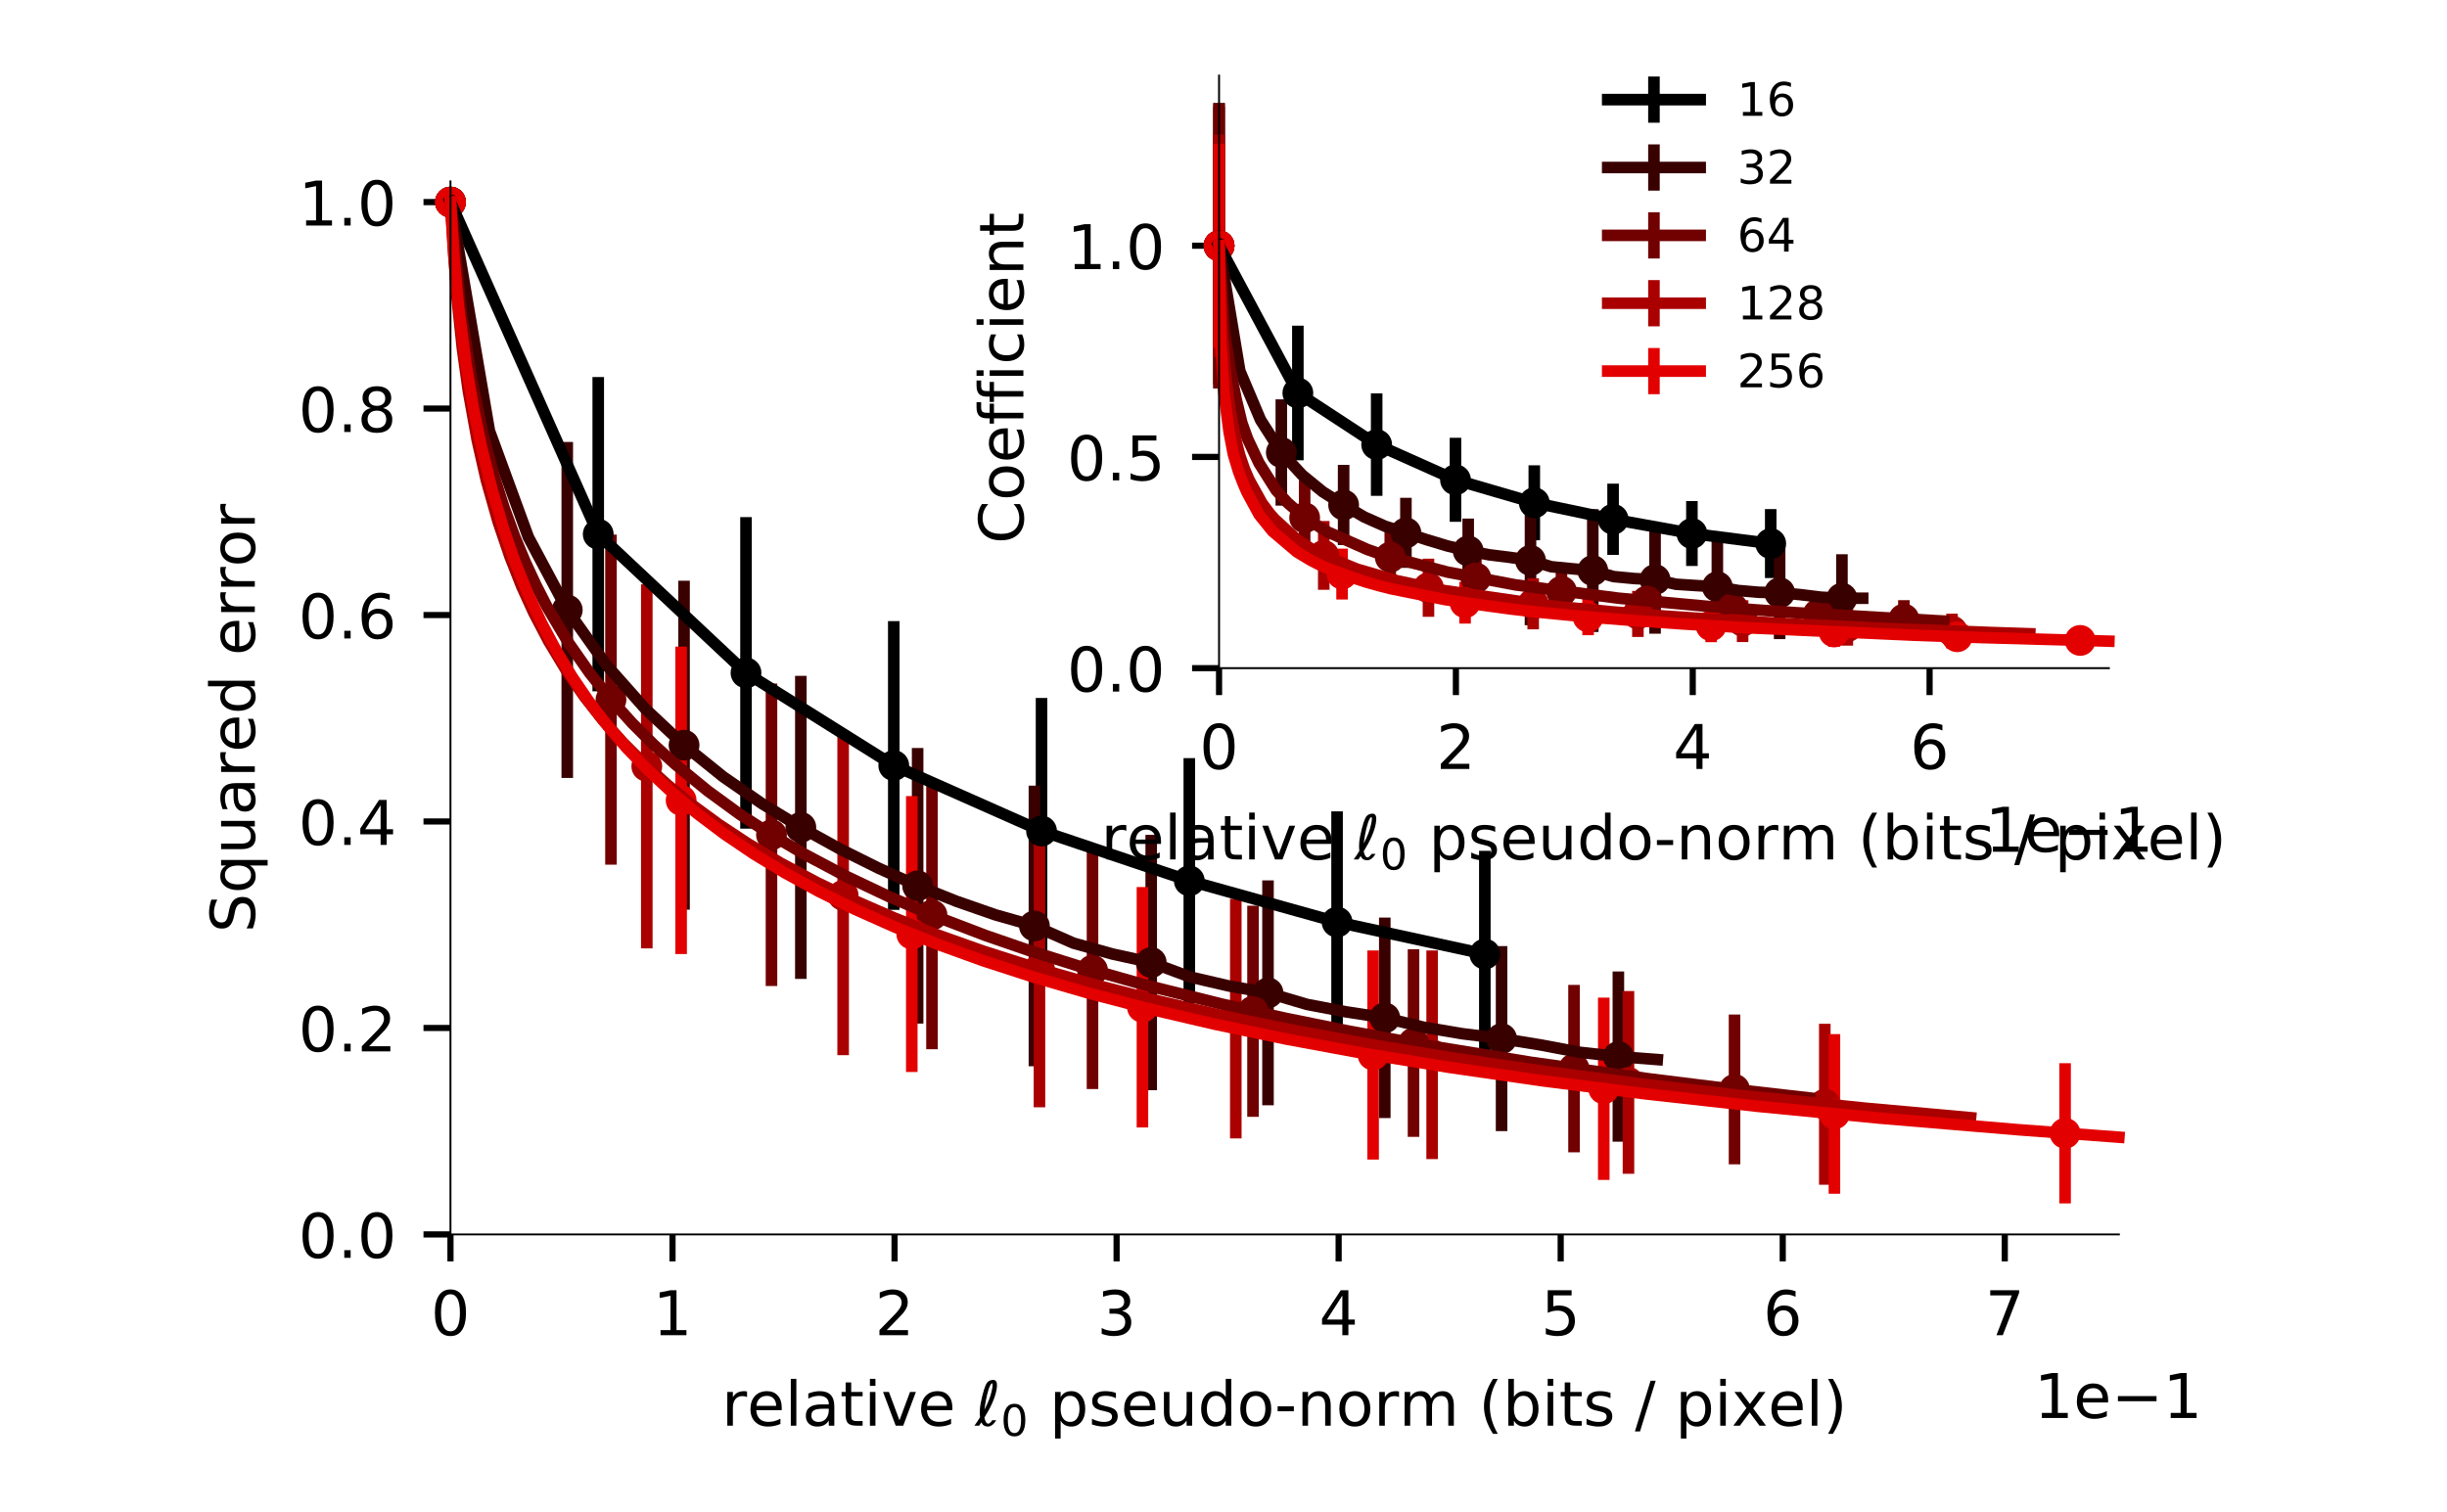 <?xml version="1.0" encoding="utf-8" standalone="no"?>
<!DOCTYPE svg PUBLIC "-//W3C//DTD SVG 1.1//EN"
  "http://www.w3.org/Graphics/SVG/1.1/DTD/svg11.dtd">
<!-- Created with matplotlib (http://matplotlib.org/) -->
<svg height="196.218pt" version="1.1" viewBox="0 0 317.48 196.218" width="317.48pt" xmlns="http://www.w3.org/2000/svg" xmlns:xlink="http://www.w3.org/1999/xlink">
 <defs>
  <style type="text/css">
*{stroke-linecap:butt;stroke-linejoin:round;}
  </style>
 </defs>
 <g id="figure_1">
  <g id="patch_1">
   <path d="M 0 196.218 
L 317.48 196.218 
L 317.48 0 
L 0 0 
z
" style="fill:#ffffff;"/>
  </g>
  <g id="axes_1">
   <g id="patch_2">
    <path d="M 47.622 162.861 
L 285.732 162.861 
L 285.732 23.546 
L 47.622 23.546 
z
" style="fill:#ffffff;"/>
   </g>
   <g id="matplotlib.axis_1">
    <g id="xtick_1">
     <g id="line2d_1">
      <defs>
       <path d="M 0 0 
L 0 3.5 
" id="mc75ad53a65" style="stroke:#000000;stroke-width:0.8;"/>
      </defs>
      <g>
       <use style="stroke:#000000;stroke-width:0.8;" x="58.445" xlink:href="#mc75ad53a65" y="160.182"/>
      </g>
     </g>
     <g id="text_1">
      <!-- 0 -->
      <defs>
       <path d="M 31.781 66.406 
Q 24.172 66.406 20.328 58.906 
Q 16.5 51.422 16.5 36.375 
Q 16.5 21.391 20.328 13.891 
Q 24.172 6.391 31.781 6.391 
Q 39.453 6.391 43.281 13.891 
Q 47.125 21.391 47.125 36.375 
Q 47.125 51.422 43.281 58.906 
Q 39.453 66.406 31.781 66.406 
z
M 31.781 74.219 
Q 44.047 74.219 50.516 64.516 
Q 56.984 54.828 56.984 36.375 
Q 56.984 17.969 50.516 8.266 
Q 44.047 -1.422 31.781 -1.422 
Q 19.531 -1.422 13.062 8.266 
Q 6.594 17.969 6.594 36.375 
Q 6.594 54.828 13.062 64.516 
Q 19.531 74.219 31.781 74.219 
z
" id="DejaVuSans-30"/>
      </defs>
      <g transform="translate(55.9 173.26)scale(0.08 -0.08)">
       <use xlink:href="#DejaVuSans-30"/>
      </g>
     </g>
    </g>
    <g id="xtick_2">
     <g id="line2d_2">
      <g>
       <use style="stroke:#000000;stroke-width:0.8;" x="87.254" xlink:href="#mc75ad53a65" y="160.182"/>
      </g>
     </g>
     <g id="text_2">
      <!-- 1 -->
      <defs>
       <path d="M 12.406 8.297 
L 28.516 8.297 
L 28.516 63.922 
L 10.984 60.406 
L 10.984 69.391 
L 28.422 72.906 
L 38.281 72.906 
L 38.281 8.297 
L 54.391 8.297 
L 54.391 0 
L 12.406 0 
z
" id="DejaVuSans-31"/>
      </defs>
      <g transform="translate(84.709 173.26)scale(0.08 -0.08)">
       <use xlink:href="#DejaVuSans-31"/>
      </g>
     </g>
    </g>
    <g id="xtick_3">
     <g id="line2d_3">
      <g>
       <use style="stroke:#000000;stroke-width:0.8;" x="116.062" xlink:href="#mc75ad53a65" y="160.182"/>
      </g>
     </g>
     <g id="text_3">
      <!-- 2 -->
      <defs>
       <path d="M 19.188 8.297 
L 53.609 8.297 
L 53.609 0 
L 7.328 0 
L 7.328 8.297 
Q 12.938 14.109 22.625 23.891 
Q 32.328 33.688 34.812 36.531 
Q 39.547 41.844 41.422 45.531 
Q 43.312 49.219 43.312 52.781 
Q 43.312 58.594 39.234 62.25 
Q 35.156 65.922 28.609 65.922 
Q 23.969 65.922 18.812 64.312 
Q 13.672 62.703 7.812 59.422 
L 7.812 69.391 
Q 13.766 71.781 18.938 73 
Q 24.125 74.219 28.422 74.219 
Q 39.75 74.219 46.484 68.547 
Q 53.219 62.891 53.219 53.422 
Q 53.219 48.922 51.531 44.891 
Q 49.859 40.875 45.406 35.406 
Q 44.188 33.984 37.641 27.219 
Q 31.109 20.453 19.188 8.297 
z
" id="DejaVuSans-32"/>
      </defs>
      <g transform="translate(113.517 173.26)scale(0.08 -0.08)">
       <use xlink:href="#DejaVuSans-32"/>
      </g>
     </g>
    </g>
    <g id="xtick_4">
     <g id="line2d_4">
      <g>
       <use style="stroke:#000000;stroke-width:0.8;" x="144.871" xlink:href="#mc75ad53a65" y="160.182"/>
      </g>
     </g>
     <g id="text_4">
      <!-- 3 -->
      <defs>
       <path d="M 40.578 39.312 
Q 47.656 37.797 51.625 33 
Q 55.609 28.219 55.609 21.188 
Q 55.609 10.406 48.188 4.484 
Q 40.766 -1.422 27.094 -1.422 
Q 22.516 -1.422 17.656 -0.516 
Q 12.797 0.391 7.625 2.203 
L 7.625 11.719 
Q 11.719 9.328 16.594 8.109 
Q 21.484 6.891 26.812 6.891 
Q 36.078 6.891 40.938 10.547 
Q 45.797 14.203 45.797 21.188 
Q 45.797 27.641 41.281 31.266 
Q 36.766 34.906 28.719 34.906 
L 20.219 34.906 
L 20.219 43.016 
L 29.109 43.016 
Q 36.375 43.016 40.234 45.922 
Q 44.094 48.828 44.094 54.297 
Q 44.094 59.906 40.109 62.906 
Q 36.141 65.922 28.719 65.922 
Q 24.656 65.922 20.016 65.031 
Q 15.375 64.156 9.812 62.312 
L 9.812 71.094 
Q 15.438 72.656 20.344 73.438 
Q 25.25 74.219 29.594 74.219 
Q 40.828 74.219 47.359 69.109 
Q 53.906 64.016 53.906 55.328 
Q 53.906 49.266 50.438 45.094 
Q 46.969 40.922 40.578 39.312 
z
" id="DejaVuSans-33"/>
      </defs>
      <g transform="translate(142.326 173.26)scale(0.08 -0.08)">
       <use xlink:href="#DejaVuSans-33"/>
      </g>
     </g>
    </g>
    <g id="xtick_5">
     <g id="line2d_5">
      <g>
       <use style="stroke:#000000;stroke-width:0.8;" x="173.679" xlink:href="#mc75ad53a65" y="160.182"/>
      </g>
     </g>
     <g id="text_5">
      <!-- 4 -->
      <defs>
       <path d="M 37.797 64.312 
L 12.891 25.391 
L 37.797 25.391 
z
M 35.203 72.906 
L 47.609 72.906 
L 47.609 25.391 
L 58.016 25.391 
L 58.016 17.188 
L 47.609 17.188 
L 47.609 0 
L 37.797 0 
L 37.797 17.188 
L 4.891 17.188 
L 4.891 26.703 
z
" id="DejaVuSans-34"/>
      </defs>
      <g transform="translate(171.134 173.26)scale(0.08 -0.08)">
       <use xlink:href="#DejaVuSans-34"/>
      </g>
     </g>
    </g>
    <g id="xtick_6">
     <g id="line2d_6">
      <g>
       <use style="stroke:#000000;stroke-width:0.8;" x="202.488" xlink:href="#mc75ad53a65" y="160.182"/>
      </g>
     </g>
     <g id="text_6">
      <!-- 5 -->
      <defs>
       <path d="M 10.797 72.906 
L 49.516 72.906 
L 49.516 64.594 
L 19.828 64.594 
L 19.828 46.734 
Q 21.969 47.469 24.109 47.828 
Q 26.266 48.188 28.422 48.188 
Q 40.625 48.188 47.75 41.5 
Q 54.891 34.812 54.891 23.391 
Q 54.891 11.625 47.562 5.094 
Q 40.234 -1.422 26.906 -1.422 
Q 22.312 -1.422 17.547 -0.641 
Q 12.797 0.141 7.719 1.703 
L 7.719 11.625 
Q 12.109 9.234 16.797 8.062 
Q 21.484 6.891 26.703 6.891 
Q 35.156 6.891 40.078 11.328 
Q 45.016 15.766 45.016 23.391 
Q 45.016 31 40.078 35.438 
Q 35.156 39.891 26.703 39.891 
Q 22.75 39.891 18.812 39.016 
Q 14.891 38.141 10.797 36.281 
z
" id="DejaVuSans-35"/>
      </defs>
      <g transform="translate(199.943 173.26)scale(0.08 -0.08)">
       <use xlink:href="#DejaVuSans-35"/>
      </g>
     </g>
    </g>
    <g id="xtick_7">
     <g id="line2d_7">
      <g>
       <use style="stroke:#000000;stroke-width:0.8;" x="231.297" xlink:href="#mc75ad53a65" y="160.182"/>
      </g>
     </g>
     <g id="text_7">
      <!-- 6 -->
      <defs>
       <path d="M 33.016 40.375 
Q 26.375 40.375 22.484 35.828 
Q 18.609 31.297 18.609 23.391 
Q 18.609 15.531 22.484 10.953 
Q 26.375 6.391 33.016 6.391 
Q 39.656 6.391 43.531 10.953 
Q 47.406 15.531 47.406 23.391 
Q 47.406 31.297 43.531 35.828 
Q 39.656 40.375 33.016 40.375 
z
M 52.594 71.297 
L 52.594 62.312 
Q 48.875 64.062 45.094 64.984 
Q 41.312 65.922 37.594 65.922 
Q 27.828 65.922 22.672 59.328 
Q 17.531 52.734 16.797 39.406 
Q 19.672 43.656 24.016 45.922 
Q 28.375 48.188 33.594 48.188 
Q 44.578 48.188 50.953 41.516 
Q 57.328 34.859 57.328 23.391 
Q 57.328 12.156 50.688 5.359 
Q 44.047 -1.422 33.016 -1.422 
Q 20.359 -1.422 13.672 8.266 
Q 6.984 17.969 6.984 36.375 
Q 6.984 53.656 15.188 63.938 
Q 23.391 74.219 37.203 74.219 
Q 40.922 74.219 44.703 73.484 
Q 48.484 72.75 52.594 71.297 
z
" id="DejaVuSans-36"/>
      </defs>
      <g transform="translate(228.752 173.26)scale(0.08 -0.08)">
       <use xlink:href="#DejaVuSans-36"/>
      </g>
     </g>
    </g>
    <g id="xtick_8">
     <g id="line2d_8">
      <g>
       <use style="stroke:#000000;stroke-width:0.8;" x="260.105" xlink:href="#mc75ad53a65" y="160.182"/>
      </g>
     </g>
     <g id="text_8">
      <!-- 7 -->
      <defs>
       <path d="M 8.203 72.906 
L 55.078 72.906 
L 55.078 68.703 
L 28.609 0 
L 18.312 0 
L 43.219 64.594 
L 8.203 64.594 
z
" id="DejaVuSans-37"/>
      </defs>
      <g transform="translate(257.56 173.26)scale(0.08 -0.08)">
       <use xlink:href="#DejaVuSans-37"/>
      </g>
     </g>
    </g>
    <g id="text_9">
     <!-- relative $\ell_0$ pseudo-norm (bits / pixel) -->
     <defs>
      <path d="M 41.109 46.297 
Q 39.594 47.172 37.812 47.578 
Q 36.031 48 33.891 48 
Q 26.266 48 22.188 43.047 
Q 18.109 38.094 18.109 28.812 
L 18.109 0 
L 9.078 0 
L 9.078 54.688 
L 18.109 54.688 
L 18.109 46.188 
Q 20.953 51.172 25.484 53.578 
Q 30.031 56 36.531 56 
Q 37.453 56 38.578 55.875 
Q 39.703 55.766 41.062 55.516 
z
" id="DejaVuSans-72"/>
      <path d="M 56.203 29.594 
L 56.203 25.203 
L 14.891 25.203 
Q 15.484 15.922 20.484 11.062 
Q 25.484 6.203 34.422 6.203 
Q 39.594 6.203 44.453 7.469 
Q 49.312 8.734 54.109 11.281 
L 54.109 2.781 
Q 49.266 0.734 44.188 -0.344 
Q 39.109 -1.422 33.891 -1.422 
Q 20.797 -1.422 13.156 6.188 
Q 5.516 13.812 5.516 26.812 
Q 5.516 40.234 12.766 48.109 
Q 20.016 56 32.328 56 
Q 43.359 56 49.781 48.891 
Q 56.203 41.797 56.203 29.594 
z
M 47.219 32.234 
Q 47.125 39.594 43.094 43.984 
Q 39.062 48.391 32.422 48.391 
Q 24.906 48.391 20.391 44.141 
Q 15.875 39.891 15.188 32.172 
z
" id="DejaVuSans-65"/>
      <path d="M 9.422 75.984 
L 18.406 75.984 
L 18.406 0 
L 9.422 0 
z
" id="DejaVuSans-6c"/>
      <path d="M 34.281 27.484 
Q 23.391 27.484 19.188 25 
Q 14.984 22.516 14.984 16.5 
Q 14.984 11.719 18.141 8.906 
Q 21.297 6.109 26.703 6.109 
Q 34.188 6.109 38.703 11.406 
Q 43.219 16.703 43.219 25.484 
L 43.219 27.484 
z
M 52.203 31.203 
L 52.203 0 
L 43.219 0 
L 43.219 8.297 
Q 40.141 3.328 35.547 0.953 
Q 30.953 -1.422 24.312 -1.422 
Q 15.922 -1.422 10.953 3.297 
Q 6 8.016 6 15.922 
Q 6 25.141 12.172 29.828 
Q 18.359 34.516 30.609 34.516 
L 43.219 34.516 
L 43.219 35.406 
Q 43.219 41.609 39.141 45 
Q 35.062 48.391 27.688 48.391 
Q 23 48.391 18.547 47.266 
Q 14.109 46.141 10.016 43.891 
L 10.016 52.203 
Q 14.938 54.109 19.578 55.047 
Q 24.219 56 28.609 56 
Q 40.484 56 46.344 49.844 
Q 52.203 43.703 52.203 31.203 
z
" id="DejaVuSans-61"/>
      <path d="M 18.312 70.219 
L 18.312 54.688 
L 36.812 54.688 
L 36.812 47.703 
L 18.312 47.703 
L 18.312 18.016 
Q 18.312 11.328 20.141 9.422 
Q 21.969 7.516 27.594 7.516 
L 36.812 7.516 
L 36.812 0 
L 27.594 0 
Q 17.188 0 13.234 3.875 
Q 9.281 7.766 9.281 18.016 
L 9.281 47.703 
L 2.688 47.703 
L 2.688 54.688 
L 9.281 54.688 
L 9.281 70.219 
z
" id="DejaVuSans-74"/>
      <path d="M 9.422 54.688 
L 18.406 54.688 
L 18.406 0 
L 9.422 0 
z
M 9.422 75.984 
L 18.406 75.984 
L 18.406 64.594 
L 9.422 64.594 
z
" id="DejaVuSans-69"/>
      <path d="M 2.984 54.688 
L 12.5 54.688 
L 29.594 8.797 
L 46.688 54.688 
L 56.203 54.688 
L 35.688 0 
L 23.484 0 
z
" id="DejaVuSans-76"/>
      <path id="DejaVuSans-20"/>
      <path d="M 14.844 13.094 
Q 16.844 3.328 21.094 3.328 
Q 23.922 3.328 27.594 8.938 
L 34.078 8.938 
Q 31.156 3.953 27.734 1.375 
Q 24.031 -1.422 20.609 -1.422 
Q 12.984 -1.422 9.906 5.375 
L 6.25 0 
L -1.375 0 
Q 3.906 7.172 7.812 13.875 
Q 7.328 17.672 7.328 21.828 
Q 7.328 29.25 8.844 36.672 
Q 14.547 64.547 19.625 70.266 
Q 23.141 74.219 29.156 74.219 
Q 35.25 74.219 35.25 65.766 
Q 35.203 61.969 34.328 57.422 
Q 30.812 38.812 14.844 13.094 
z
M 14.797 25.875 
Q 23.922 42.875 26.703 56.453 
Q 28.172 63.625 28.172 65.484 
Q 28.172 68.844 26.953 68.844 
Q 21.625 64.594 16.891 39.312 
Q 15.578 32.234 14.797 25.875 
z
" id="DejaVuSans-Oblique-2113"/>
      <path d="M 18.109 8.203 
L 18.109 -20.797 
L 9.078 -20.797 
L 9.078 54.688 
L 18.109 54.688 
L 18.109 46.391 
Q 20.953 51.266 25.266 53.625 
Q 29.594 56 35.594 56 
Q 45.562 56 51.781 48.094 
Q 58.016 40.188 58.016 27.297 
Q 58.016 14.406 51.781 6.484 
Q 45.562 -1.422 35.594 -1.422 
Q 29.594 -1.422 25.266 0.953 
Q 20.953 3.328 18.109 8.203 
z
M 48.688 27.297 
Q 48.688 37.203 44.609 42.844 
Q 40.531 48.484 33.406 48.484 
Q 26.266 48.484 22.188 42.844 
Q 18.109 37.203 18.109 27.297 
Q 18.109 17.391 22.188 11.75 
Q 26.266 6.109 33.406 6.109 
Q 40.531 6.109 44.609 11.75 
Q 48.688 17.391 48.688 27.297 
z
" id="DejaVuSans-70"/>
      <path d="M 44.281 53.078 
L 44.281 44.578 
Q 40.484 46.531 36.375 47.5 
Q 32.281 48.484 27.875 48.484 
Q 21.188 48.484 17.844 46.438 
Q 14.5 44.391 14.5 40.281 
Q 14.5 37.156 16.891 35.375 
Q 19.281 33.594 26.516 31.984 
L 29.594 31.297 
Q 39.156 29.25 43.188 25.516 
Q 47.219 21.781 47.219 15.094 
Q 47.219 7.469 41.188 3.016 
Q 35.156 -1.422 24.609 -1.422 
Q 20.219 -1.422 15.453 -0.562 
Q 10.688 0.297 5.422 2 
L 5.422 11.281 
Q 10.406 8.688 15.234 7.391 
Q 20.062 6.109 24.812 6.109 
Q 31.156 6.109 34.562 8.281 
Q 37.984 10.453 37.984 14.406 
Q 37.984 18.062 35.516 20.016 
Q 33.062 21.969 24.703 23.781 
L 21.578 24.516 
Q 13.234 26.266 9.516 29.906 
Q 5.812 33.547 5.812 39.891 
Q 5.812 47.609 11.281 51.797 
Q 16.75 56 26.812 56 
Q 31.781 56 36.172 55.266 
Q 40.578 54.547 44.281 53.078 
z
" id="DejaVuSans-73"/>
      <path d="M 8.5 21.578 
L 8.5 54.688 
L 17.484 54.688 
L 17.484 21.922 
Q 17.484 14.156 20.5 10.266 
Q 23.531 6.391 29.594 6.391 
Q 36.859 6.391 41.078 11.031 
Q 45.312 15.672 45.312 23.688 
L 45.312 54.688 
L 54.297 54.688 
L 54.297 0 
L 45.312 0 
L 45.312 8.406 
Q 42.047 3.422 37.719 1 
Q 33.406 -1.422 27.688 -1.422 
Q 18.266 -1.422 13.375 4.438 
Q 8.5 10.297 8.5 21.578 
z
M 31.109 56 
z
" id="DejaVuSans-75"/>
      <path d="M 45.406 46.391 
L 45.406 75.984 
L 54.391 75.984 
L 54.391 0 
L 45.406 0 
L 45.406 8.203 
Q 42.578 3.328 38.25 0.953 
Q 33.938 -1.422 27.875 -1.422 
Q 17.969 -1.422 11.734 6.484 
Q 5.516 14.406 5.516 27.297 
Q 5.516 40.188 11.734 48.094 
Q 17.969 56 27.875 56 
Q 33.938 56 38.25 53.625 
Q 42.578 51.266 45.406 46.391 
z
M 14.797 27.297 
Q 14.797 17.391 18.875 11.75 
Q 22.953 6.109 30.078 6.109 
Q 37.203 6.109 41.297 11.75 
Q 45.406 17.391 45.406 27.297 
Q 45.406 37.203 41.297 42.844 
Q 37.203 48.484 30.078 48.484 
Q 22.953 48.484 18.875 42.844 
Q 14.797 37.203 14.797 27.297 
z
" id="DejaVuSans-64"/>
      <path d="M 30.609 48.391 
Q 23.391 48.391 19.188 42.75 
Q 14.984 37.109 14.984 27.297 
Q 14.984 17.484 19.156 11.844 
Q 23.344 6.203 30.609 6.203 
Q 37.797 6.203 41.984 11.859 
Q 46.188 17.531 46.188 27.297 
Q 46.188 37.016 41.984 42.703 
Q 37.797 48.391 30.609 48.391 
z
M 30.609 56 
Q 42.328 56 49.016 48.375 
Q 55.719 40.766 55.719 27.297 
Q 55.719 13.875 49.016 6.219 
Q 42.328 -1.422 30.609 -1.422 
Q 18.844 -1.422 12.172 6.219 
Q 5.516 13.875 5.516 27.297 
Q 5.516 40.766 12.172 48.375 
Q 18.844 56 30.609 56 
z
" id="DejaVuSans-6f"/>
      <path d="M 4.891 31.391 
L 31.203 31.391 
L 31.203 23.391 
L 4.891 23.391 
z
" id="DejaVuSans-2d"/>
      <path d="M 54.891 33.016 
L 54.891 0 
L 45.906 0 
L 45.906 32.719 
Q 45.906 40.484 42.875 44.328 
Q 39.844 48.188 33.797 48.188 
Q 26.516 48.188 22.312 43.547 
Q 18.109 38.922 18.109 30.906 
L 18.109 0 
L 9.078 0 
L 9.078 54.688 
L 18.109 54.688 
L 18.109 46.188 
Q 21.344 51.125 25.703 53.562 
Q 30.078 56 35.797 56 
Q 45.219 56 50.047 50.172 
Q 54.891 44.344 54.891 33.016 
z
" id="DejaVuSans-6e"/>
      <path d="M 52 44.188 
Q 55.375 50.25 60.062 53.125 
Q 64.75 56 71.094 56 
Q 79.641 56 84.281 50.016 
Q 88.922 44.047 88.922 33.016 
L 88.922 0 
L 79.891 0 
L 79.891 32.719 
Q 79.891 40.578 77.094 44.375 
Q 74.312 48.188 68.609 48.188 
Q 61.625 48.188 57.562 43.547 
Q 53.516 38.922 53.516 30.906 
L 53.516 0 
L 44.484 0 
L 44.484 32.719 
Q 44.484 40.625 41.703 44.406 
Q 38.922 48.188 33.109 48.188 
Q 26.219 48.188 22.156 43.531 
Q 18.109 38.875 18.109 30.906 
L 18.109 0 
L 9.078 0 
L 9.078 54.688 
L 18.109 54.688 
L 18.109 46.188 
Q 21.188 51.219 25.484 53.609 
Q 29.781 56 35.688 56 
Q 41.656 56 45.828 52.969 
Q 50 49.953 52 44.188 
z
" id="DejaVuSans-6d"/>
      <path d="M 31 75.875 
Q 24.469 64.656 21.281 53.656 
Q 18.109 42.672 18.109 31.391 
Q 18.109 20.125 21.312 9.062 
Q 24.516 -2 31 -13.188 
L 23.188 -13.188 
Q 15.875 -1.703 12.234 9.375 
Q 8.594 20.453 8.594 31.391 
Q 8.594 42.281 12.203 53.312 
Q 15.828 64.359 23.188 75.875 
z
" id="DejaVuSans-28"/>
      <path d="M 48.688 27.297 
Q 48.688 37.203 44.609 42.844 
Q 40.531 48.484 33.406 48.484 
Q 26.266 48.484 22.188 42.844 
Q 18.109 37.203 18.109 27.297 
Q 18.109 17.391 22.188 11.75 
Q 26.266 6.109 33.406 6.109 
Q 40.531 6.109 44.609 11.75 
Q 48.688 17.391 48.688 27.297 
z
M 18.109 46.391 
Q 20.953 51.266 25.266 53.625 
Q 29.594 56 35.594 56 
Q 45.562 56 51.781 48.094 
Q 58.016 40.188 58.016 27.297 
Q 58.016 14.406 51.781 6.484 
Q 45.562 -1.422 35.594 -1.422 
Q 29.594 -1.422 25.266 0.953 
Q 20.953 3.328 18.109 8.203 
L 18.109 0 
L 9.078 0 
L 9.078 75.984 
L 18.109 75.984 
z
" id="DejaVuSans-62"/>
      <path d="M 25.391 72.906 
L 33.688 72.906 
L 8.297 -9.281 
L 0 -9.281 
z
" id="DejaVuSans-2f"/>
      <path d="M 54.891 54.688 
L 35.109 28.078 
L 55.906 0 
L 45.312 0 
L 29.391 21.484 
L 13.484 0 
L 2.875 0 
L 24.125 28.609 
L 4.688 54.688 
L 15.281 54.688 
L 29.781 35.203 
L 44.281 54.688 
z
" id="DejaVuSans-78"/>
      <path d="M 8.016 75.875 
L 15.828 75.875 
Q 23.141 64.359 26.781 53.312 
Q 30.422 42.281 30.422 31.391 
Q 30.422 20.453 26.781 9.375 
Q 23.141 -1.703 15.828 -13.188 
L 8.016 -13.188 
Q 14.5 -2 17.703 9.062 
Q 20.906 20.125 20.906 31.391 
Q 20.906 42.672 17.703 53.656 
Q 14.5 64.656 8.016 75.875 
z
" id="DejaVuSans-29"/>
     </defs>
     <g transform="translate(93.637 185.004)scale(0.08 -0.08)">
      <use transform="translate(0 0.016)" xlink:href="#DejaVuSans-72"/>
      <use transform="translate(41.113 0.016)" xlink:href="#DejaVuSans-65"/>
      <use transform="translate(102.637 0.016)" xlink:href="#DejaVuSans-6c"/>
      <use transform="translate(130.42 0.016)" xlink:href="#DejaVuSans-61"/>
      <use transform="translate(191.699 0.016)" xlink:href="#DejaVuSans-74"/>
      <use transform="translate(230.908 0.016)" xlink:href="#DejaVuSans-69"/>
      <use transform="translate(258.691 0.016)" xlink:href="#DejaVuSans-76"/>
      <use transform="translate(317.871 0.016)" xlink:href="#DejaVuSans-65"/>
      <use transform="translate(379.395 0.016)" xlink:href="#DejaVuSans-20"/>
      <use transform="translate(411.182 0.016)" xlink:href="#DejaVuSans-Oblique-2113"/>
      <use transform="translate(452.49 -16.391)scale(0.7)" xlink:href="#DejaVuSans-30"/>
      <use transform="translate(499.761 0.016)" xlink:href="#DejaVuSans-20"/>
      <use transform="translate(531.548 0.016)" xlink:href="#DejaVuSans-70"/>
      <use transform="translate(595.024 0.016)" xlink:href="#DejaVuSans-73"/>
      <use transform="translate(647.124 0.016)" xlink:href="#DejaVuSans-65"/>
      <use transform="translate(708.647 0.016)" xlink:href="#DejaVuSans-75"/>
      <use transform="translate(772.026 0.016)" xlink:href="#DejaVuSans-64"/>
      <use transform="translate(835.503 0.016)" xlink:href="#DejaVuSans-6f"/>
      <use transform="translate(896.685 0.016)" xlink:href="#DejaVuSans-2d"/>
      <use transform="translate(932.769 0.016)" xlink:href="#DejaVuSans-6e"/>
      <use transform="translate(996.147 0.016)" xlink:href="#DejaVuSans-6f"/>
      <use transform="translate(1057.329 0.016)" xlink:href="#DejaVuSans-72"/>
      <use transform="translate(1098.442 0.016)" xlink:href="#DejaVuSans-6d"/>
      <use transform="translate(1195.854 0.016)" xlink:href="#DejaVuSans-20"/>
      <use transform="translate(1227.642 0.016)" xlink:href="#DejaVuSans-28"/>
      <use transform="translate(1266.655 0.016)" xlink:href="#DejaVuSans-62"/>
      <use transform="translate(1330.132 0.016)" xlink:href="#DejaVuSans-69"/>
      <use transform="translate(1357.915 0.016)" xlink:href="#DejaVuSans-74"/>
      <use transform="translate(1397.124 0.016)" xlink:href="#DejaVuSans-73"/>
      <use transform="translate(1449.224 0.016)" xlink:href="#DejaVuSans-20"/>
      <use transform="translate(1481.011 0.016)" xlink:href="#DejaVuSans-2f"/>
      <use transform="translate(1514.702 0.016)" xlink:href="#DejaVuSans-20"/>
      <use transform="translate(1546.489 0.016)" xlink:href="#DejaVuSans-70"/>
      <use transform="translate(1609.966 0.016)" xlink:href="#DejaVuSans-69"/>
      <use transform="translate(1637.749 0.016)" xlink:href="#DejaVuSans-78"/>
      <use transform="translate(1696.929 0.016)" xlink:href="#DejaVuSans-65"/>
      <use transform="translate(1758.452 0.016)" xlink:href="#DejaVuSans-6c"/>
      <use transform="translate(1786.235 0.016)" xlink:href="#DejaVuSans-29"/>
     </g>
    </g>
    <g id="text_10">
     <!-- 1e−1 -->
     <defs>
      <path d="M 10.594 35.5 
L 73.188 35.5 
L 73.188 27.203 
L 10.594 27.203 
z
" id="DejaVuSans-2212"/>
     </defs>
     <g transform="translate(263.926 184.003)scale(0.08 -0.08)">
      <use xlink:href="#DejaVuSans-31"/>
      <use x="63.623" xlink:href="#DejaVuSans-65"/>
      <use x="125.146" xlink:href="#DejaVuSans-2212"/>
      <use x="208.936" xlink:href="#DejaVuSans-31"/>
     </g>
    </g>
   </g>
   <g id="matplotlib.axis_2">
    <g id="ytick_1">
     <g id="line2d_9">
      <defs>
       <path d="M 0 0 
L -3.5 0 
" id="m56d75b7f47" style="stroke:#000000;stroke-width:0.8;"/>
      </defs>
      <g>
       <use style="stroke:#000000;stroke-width:0.8;" x="58.445" xlink:href="#m56d75b7f47" y="160.182"/>
      </g>
     </g>
     <g id="text_11">
      <!-- 0.0 -->
      <defs>
       <path d="M 10.688 12.406 
L 21 12.406 
L 21 0 
L 10.688 0 
z
" id="DejaVuSans-2e"/>
      </defs>
      <g transform="translate(38.723 163.221)scale(0.08 -0.08)">
       <use xlink:href="#DejaVuSans-30"/>
       <use x="63.623" xlink:href="#DejaVuSans-2e"/>
       <use x="95.41" xlink:href="#DejaVuSans-30"/>
      </g>
     </g>
    </g>
    <g id="ytick_2">
     <g id="line2d_10">
      <g>
       <use style="stroke:#000000;stroke-width:0.8;" x="58.445" xlink:href="#m56d75b7f47" y="133.39"/>
      </g>
     </g>
     <g id="text_12">
      <!-- 0.2 -->
      <g transform="translate(38.723 136.43)scale(0.08 -0.08)">
       <use xlink:href="#DejaVuSans-30"/>
       <use x="63.623" xlink:href="#DejaVuSans-2e"/>
       <use x="95.41" xlink:href="#DejaVuSans-32"/>
      </g>
     </g>
    </g>
    <g id="ytick_3">
     <g id="line2d_11">
      <g>
       <use style="stroke:#000000;stroke-width:0.8;" x="58.445" xlink:href="#m56d75b7f47" y="106.599"/>
      </g>
     </g>
     <g id="text_13">
      <!-- 0.4 -->
      <g transform="translate(38.723 109.638)scale(0.08 -0.08)">
       <use xlink:href="#DejaVuSans-30"/>
       <use x="63.623" xlink:href="#DejaVuSans-2e"/>
       <use x="95.41" xlink:href="#DejaVuSans-34"/>
      </g>
     </g>
    </g>
    <g id="ytick_4">
     <g id="line2d_12">
      <g>
       <use style="stroke:#000000;stroke-width:0.8;" x="58.445" xlink:href="#m56d75b7f47" y="79.808"/>
      </g>
     </g>
     <g id="text_14">
      <!-- 0.6 -->
      <g transform="translate(38.723 82.847)scale(0.08 -0.08)">
       <use xlink:href="#DejaVuSans-30"/>
       <use x="63.623" xlink:href="#DejaVuSans-2e"/>
       <use x="95.41" xlink:href="#DejaVuSans-36"/>
      </g>
     </g>
    </g>
    <g id="ytick_5">
     <g id="line2d_13">
      <g>
       <use style="stroke:#000000;stroke-width:0.8;" x="58.445" xlink:href="#m56d75b7f47" y="53.017"/>
      </g>
     </g>
     <g id="text_15">
      <!-- 0.8 -->
      <defs>
       <path d="M 31.781 34.625 
Q 24.75 34.625 20.719 30.859 
Q 16.703 27.094 16.703 20.516 
Q 16.703 13.922 20.719 10.156 
Q 24.75 6.391 31.781 6.391 
Q 38.812 6.391 42.859 10.172 
Q 46.922 13.969 46.922 20.516 
Q 46.922 27.094 42.891 30.859 
Q 38.875 34.625 31.781 34.625 
z
M 21.922 38.812 
Q 15.578 40.375 12.031 44.719 
Q 8.5 49.078 8.5 55.328 
Q 8.5 64.062 14.719 69.141 
Q 20.953 74.219 31.781 74.219 
Q 42.672 74.219 48.875 69.141 
Q 55.078 64.062 55.078 55.328 
Q 55.078 49.078 51.531 44.719 
Q 48 40.375 41.703 38.812 
Q 48.828 37.156 52.797 32.312 
Q 56.781 27.484 56.781 20.516 
Q 56.781 9.906 50.312 4.234 
Q 43.844 -1.422 31.781 -1.422 
Q 19.734 -1.422 13.25 4.234 
Q 6.781 9.906 6.781 20.516 
Q 6.781 27.484 10.781 32.312 
Q 14.797 37.156 21.922 38.812 
z
M 18.312 54.391 
Q 18.312 48.734 21.844 45.562 
Q 25.391 42.391 31.781 42.391 
Q 38.141 42.391 41.719 45.562 
Q 45.312 48.734 45.312 54.391 
Q 45.312 60.062 41.719 63.234 
Q 38.141 66.406 31.781 66.406 
Q 25.391 66.406 21.844 63.234 
Q 18.312 60.062 18.312 54.391 
z
" id="DejaVuSans-38"/>
      </defs>
      <g transform="translate(38.723 56.056)scale(0.08 -0.08)">
       <use xlink:href="#DejaVuSans-30"/>
       <use x="63.623" xlink:href="#DejaVuSans-2e"/>
       <use x="95.41" xlink:href="#DejaVuSans-38"/>
      </g>
     </g>
    </g>
    <g id="ytick_6">
     <g id="line2d_14">
      <g>
       <use style="stroke:#000000;stroke-width:0.8;" x="58.445" xlink:href="#m56d75b7f47" y="26.225"/>
      </g>
     </g>
     <g id="text_16">
      <!-- 1.0 -->
      <g transform="translate(38.723 29.265)scale(0.08 -0.08)">
       <use xlink:href="#DejaVuSans-31"/>
       <use x="63.623" xlink:href="#DejaVuSans-2e"/>
       <use x="95.41" xlink:href="#DejaVuSans-30"/>
      </g>
     </g>
    </g>
    <g id="text_17">
     <!-- Squared error -->
     <defs>
      <path d="M 53.516 70.516 
L 53.516 60.891 
Q 47.906 63.578 42.922 64.891 
Q 37.938 66.219 33.297 66.219 
Q 25.25 66.219 20.875 63.094 
Q 16.5 59.969 16.5 54.203 
Q 16.5 49.359 19.406 46.891 
Q 22.312 44.438 30.422 42.922 
L 36.375 41.703 
Q 47.406 39.594 52.656 34.297 
Q 57.906 29 57.906 20.125 
Q 57.906 9.516 50.797 4.047 
Q 43.703 -1.422 29.984 -1.422 
Q 24.812 -1.422 18.969 -0.25 
Q 13.141 0.922 6.891 3.219 
L 6.891 13.375 
Q 12.891 10.016 18.656 8.297 
Q 24.422 6.594 29.984 6.594 
Q 38.422 6.594 43.016 9.906 
Q 47.609 13.234 47.609 19.391 
Q 47.609 24.75 44.312 27.781 
Q 41.016 30.812 33.5 32.328 
L 27.484 33.5 
Q 16.453 35.688 11.516 40.375 
Q 6.594 45.062 6.594 53.422 
Q 6.594 63.094 13.406 68.656 
Q 20.219 74.219 32.172 74.219 
Q 37.312 74.219 42.625 73.281 
Q 47.953 72.359 53.516 70.516 
z
" id="DejaVuSans-53"/>
      <path d="M 14.797 27.297 
Q 14.797 17.391 18.875 11.75 
Q 22.953 6.109 30.078 6.109 
Q 37.203 6.109 41.297 11.75 
Q 45.406 17.391 45.406 27.297 
Q 45.406 37.203 41.297 42.844 
Q 37.203 48.484 30.078 48.484 
Q 22.953 48.484 18.875 42.844 
Q 14.797 37.203 14.797 27.297 
z
M 45.406 8.203 
Q 42.578 3.328 38.25 0.953 
Q 33.938 -1.422 27.875 -1.422 
Q 17.969 -1.422 11.734 6.484 
Q 5.516 14.406 5.516 27.297 
Q 5.516 40.188 11.734 48.094 
Q 17.969 56 27.875 56 
Q 33.938 56 38.25 53.625 
Q 42.578 51.266 45.406 46.391 
L 45.406 54.688 
L 54.391 54.688 
L 54.391 -20.797 
L 45.406 -20.797 
z
" id="DejaVuSans-71"/>
     </defs>
     <g transform="translate(33.059 121.023)rotate(-90)scale(0.08 -0.08)">
      <use xlink:href="#DejaVuSans-53"/>
      <use x="63.477" xlink:href="#DejaVuSans-71"/>
      <use x="126.953" xlink:href="#DejaVuSans-75"/>
      <use x="190.332" xlink:href="#DejaVuSans-61"/>
      <use x="251.611" xlink:href="#DejaVuSans-72"/>
      <use x="292.693" xlink:href="#DejaVuSans-65"/>
      <use x="354.217" xlink:href="#DejaVuSans-64"/>
      <use x="417.693" xlink:href="#DejaVuSans-20"/>
      <use x="449.48" xlink:href="#DejaVuSans-65"/>
      <use x="511.004" xlink:href="#DejaVuSans-72"/>
      <use x="552.102" xlink:href="#DejaVuSans-72"/>
      <use x="593.184" xlink:href="#DejaVuSans-6f"/>
      <use x="654.365" xlink:href="#DejaVuSans-72"/>
     </g>
    </g>
   </g>
   <g id="LineCollection_1">
    <path clip-path="url(#pe801229470)" d="M 58.445 26.225 
L 58.445 26.225 
" style="fill:none;stroke:#000000;stroke-width:1.5;"/>
    <path clip-path="url(#pe801229470)" d="M 77.617 89.709 
L 77.617 48.928 
" style="fill:none;stroke:#000000;stroke-width:1.5;"/>
    <path clip-path="url(#pe801229470)" d="M 96.789 107.529 
L 96.789 67.101 
" style="fill:none;stroke:#000000;stroke-width:1.5;"/>
    <path clip-path="url(#pe801229470)" d="M 115.96 118.073 
L 115.96 80.598 
" style="fill:none;stroke:#000000;stroke-width:1.5;"/>
    <path clip-path="url(#pe801229470)" d="M 135.132 125.095 
L 135.132 90.571 
" style="fill:none;stroke:#000000;stroke-width:1.5;"/>
    <path clip-path="url(#pe801229470)" d="M 154.304 130.216 
L 154.304 98.377 
" style="fill:none;stroke:#000000;stroke-width:1.5;"/>
    <path clip-path="url(#pe801229470)" d="M 173.475 134.012 
L 173.475 105.281 
" style="fill:none;stroke:#000000;stroke-width:1.5;"/>
    <path clip-path="url(#pe801229470)" d="M 192.647 137.204 
L 192.647 110.405 
" style="fill:none;stroke:#000000;stroke-width:1.5;"/>
   </g>
   <g id="LineCollection_2">
    <path clip-path="url(#pe801229470)" d="M 58.445 26.225 
L 58.445 26.225 
" style="fill:none;stroke:#390000;stroke-width:1.5;"/>
    <path clip-path="url(#pe801229470)" d="M 73.598 100.954 
L 73.598 57.351 
" style="fill:none;stroke:#390000;stroke-width:1.5;"/>
    <path clip-path="url(#pe801229470)" d="M 88.751 118.046 
L 88.751 75.353 
" style="fill:none;stroke:#390000;stroke-width:1.5;"/>
    <path clip-path="url(#pe801229470)" d="M 103.903 127.023 
L 103.903 87.698 
" style="fill:none;stroke:#390000;stroke-width:1.5;"/>
    <path clip-path="url(#pe801229470)" d="M 119.056 132.828 
L 119.056 97.066 
" style="fill:none;stroke:#390000;stroke-width:1.5;"/>
    <path clip-path="url(#pe801229470)" d="M 134.208 138.359 
L 134.208 101.948 
" style="fill:none;stroke:#390000;stroke-width:1.5;"/>
    <path clip-path="url(#pe801229470)" d="M 149.361 141.466 
L 149.361 108.329 
" style="fill:none;stroke:#390000;stroke-width:1.5;"/>
    <path clip-path="url(#pe801229470)" d="M 164.514 143.428 
L 164.514 114.245 
" style="fill:none;stroke:#390000;stroke-width:1.5;"/>
    <path clip-path="url(#pe801229470)" d="M 179.666 145.087 
L 179.666 119.071 
" style="fill:none;stroke:#390000;stroke-width:1.5;"/>
    <path clip-path="url(#pe801229470)" d="M 194.819 146.775 
L 194.819 122.771 
" style="fill:none;stroke:#390000;stroke-width:1.5;"/>
    <path clip-path="url(#pe801229470)" d="M 209.972 148.15 
L 209.972 126.063 
" style="fill:none;stroke:#390000;stroke-width:1.5;"/>
   </g>
   <g id="LineCollection_3">
    <path clip-path="url(#pe801229470)" d="M 58.445 26.225 
L 58.445 26.225 
" style="fill:none;stroke:#710000;stroke-width:1.5;"/>
    <path clip-path="url(#pe801229470)" d="M 79.27 112.205 
L 79.27 69.371 
" style="fill:none;stroke:#710000;stroke-width:1.5;"/>
    <path clip-path="url(#pe801229470)" d="M 100.095 127.951 
L 100.095 88.697 
" style="fill:none;stroke:#710000;stroke-width:1.5;"/>
    <path clip-path="url(#pe801229470)" d="M 120.92 136.149 
L 120.92 101.325 
" style="fill:none;stroke:#710000;stroke-width:1.5;"/>
    <path clip-path="url(#pe801229470)" d="M 141.745 141.317 
L 141.745 110.479 
" style="fill:none;stroke:#710000;stroke-width:1.5;"/>
    <path clip-path="url(#pe801229470)" d="M 162.569 144.926 
L 162.569 117.523 
" style="fill:none;stroke:#710000;stroke-width:1.5;"/>
    <path clip-path="url(#pe801229470)" d="M 183.394 147.519 
L 183.394 123.176 
" style="fill:none;stroke:#710000;stroke-width:1.5;"/>
    <path clip-path="url(#pe801229470)" d="M 204.219 149.532 
L 204.219 127.802 
" style="fill:none;stroke:#710000;stroke-width:1.5;"/>
    <path clip-path="url(#pe801229470)" d="M 225.044 151.084 
L 225.044 131.651 
" style="fill:none;stroke:#710000;stroke-width:1.5;"/>
   </g>
   <g id="LineCollection_4">
    <path clip-path="url(#pe801229470)" d="M 58.445 26.225 
L 58.445 26.225 
" style="fill:none;stroke:#aa0000;stroke-width:1.5;"/>
    <path clip-path="url(#pe801229470)" d="M 83.918 123.06 
L 83.918 75.82 
" style="fill:none;stroke:#aa0000;stroke-width:1.5;"/>
    <path clip-path="url(#pe801229470)" d="M 109.391 136.925 
L 109.391 95.445 
" style="fill:none;stroke:#aa0000;stroke-width:1.5;"/>
    <path clip-path="url(#pe801229470)" d="M 134.863 143.687 
L 134.863 107.805 
" style="fill:none;stroke:#aa0000;stroke-width:1.5;"/>
    <path clip-path="url(#pe801229470)" d="M 160.336 147.726 
L 160.336 116.63 
" style="fill:none;stroke:#aa0000;stroke-width:1.5;"/>
    <path clip-path="url(#pe801229470)" d="M 185.809 150.408 
L 185.809 123.335 
" style="fill:none;stroke:#aa0000;stroke-width:1.5;"/>
    <path clip-path="url(#pe801229470)" d="M 211.282 152.313 
L 211.282 128.601 
" style="fill:none;stroke:#aa0000;stroke-width:1.5;"/>
    <path clip-path="url(#pe801229470)" d="M 236.754 153.733 
L 236.754 132.848 
" style="fill:none;stroke:#aa0000;stroke-width:1.5;"/>
   </g>
   <g id="LineCollection_5">
    <path clip-path="url(#pe801229470)" d="M 58.445 26.225 
L 58.445 26.225 
" style="fill:none;stroke:#e30000;stroke-width:1.5;"/>
    <path clip-path="url(#pe801229470)" d="M 88.372 123.799 
L 88.372 83.91 
" style="fill:none;stroke:#e30000;stroke-width:1.5;"/>
    <path clip-path="url(#pe801229470)" d="M 118.298 139.111 
L 118.298 103.303 
" style="fill:none;stroke:#e30000;stroke-width:1.5;"/>
    <path clip-path="url(#pe801229470)" d="M 148.224 146.3 
L 148.224 115.102 
" style="fill:none;stroke:#e30000;stroke-width:1.5;"/>
    <path clip-path="url(#pe801229470)" d="M 178.151 150.468 
L 178.151 123.334 
" style="fill:none;stroke:#e30000;stroke-width:1.5;"/>
    <path clip-path="url(#pe801229470)" d="M 208.077 153.113 
L 208.077 129.454 
" style="fill:none;stroke:#e30000;stroke-width:1.5;"/>
    <path clip-path="url(#pe801229470)" d="M 238.003 154.907 
L 238.003 134.19 
" style="fill:none;stroke:#e30000;stroke-width:1.5;"/>
    <path clip-path="url(#pe801229470)" d="M 267.93 156.16 
L 267.93 137.961 
" style="fill:none;stroke:#e30000;stroke-width:1.5;"/>
   </g>
   <g id="line2d_15">
    <defs>
     <path d="M 0 1.5 
C 0.398 1.5 0.779 1.342 1.061 1.061 
C 1.342 0.779 1.5 0.398 1.5 0 
C 1.5 -0.398 1.342 -0.779 1.061 -1.061 
C 0.779 -1.342 0.398 -1.5 0 -1.5 
C -0.398 -1.5 -0.779 -1.342 -1.061 -1.061 
C -1.342 -0.779 -1.5 -0.398 -1.5 0 
C -1.5 0.398 -1.342 0.779 -1.061 1.061 
C -0.779 1.342 -0.398 1.5 0 1.5 
z
" id="ma2a7ec059e" style="stroke:#000000;"/>
    </defs>
    <g clip-path="url(#pe801229470)">
     <use style="stroke:#000000;" x="58.445" xlink:href="#ma2a7ec059e" y="26.225"/>
     <use style="stroke:#000000;" x="77.617" xlink:href="#ma2a7ec059e" y="69.319"/>
     <use style="stroke:#000000;" x="96.789" xlink:href="#ma2a7ec059e" y="87.315"/>
     <use style="stroke:#000000;" x="115.96" xlink:href="#ma2a7ec059e" y="99.336"/>
     <use style="stroke:#000000;" x="135.132" xlink:href="#ma2a7ec059e" y="107.833"/>
     <use style="stroke:#000000;" x="154.304" xlink:href="#ma2a7ec059e" y="114.297"/>
     <use style="stroke:#000000;" x="173.475" xlink:href="#ma2a7ec059e" y="119.647"/>
     <use style="stroke:#000000;" x="192.647" xlink:href="#ma2a7ec059e" y="123.804"/>
    </g>
   </g>
   <g id="line2d_16">
    <defs>
     <path d="M 0 1.5 
C 0.398 1.5 0.779 1.342 1.061 1.061 
C 1.342 0.779 1.5 0.398 1.5 0 
C 1.5 -0.398 1.342 -0.779 1.061 -1.061 
C 0.779 -1.342 0.398 -1.5 0 -1.5 
C -0.398 -1.5 -0.779 -1.342 -1.061 -1.061 
C -1.342 -0.779 -1.5 -0.398 -1.5 0 
C -1.5 0.398 -1.342 0.779 -1.061 1.061 
C -0.779 1.342 -0.398 1.5 0 1.5 
z
" id="m7eb540dd2e" style="stroke:#390000;"/>
    </defs>
    <g clip-path="url(#pe801229470)">
     <use style="fill:#390000;stroke:#390000;" x="58.445" xlink:href="#m7eb540dd2e" y="26.225"/>
     <use style="fill:#390000;stroke:#390000;" x="73.598" xlink:href="#m7eb540dd2e" y="79.153"/>
     <use style="fill:#390000;stroke:#390000;" x="88.751" xlink:href="#m7eb540dd2e" y="96.7"/>
     <use style="fill:#390000;stroke:#390000;" x="103.903" xlink:href="#m7eb540dd2e" y="107.361"/>
     <use style="fill:#390000;stroke:#390000;" x="119.056" xlink:href="#m7eb540dd2e" y="114.947"/>
     <use style="fill:#390000;stroke:#390000;" x="134.208" xlink:href="#m7eb540dd2e" y="120.153"/>
     <use style="fill:#390000;stroke:#390000;" x="149.361" xlink:href="#m7eb540dd2e" y="124.897"/>
     <use style="fill:#390000;stroke:#390000;" x="164.514" xlink:href="#m7eb540dd2e" y="128.837"/>
     <use style="fill:#390000;stroke:#390000;" x="179.666" xlink:href="#m7eb540dd2e" y="132.079"/>
     <use style="fill:#390000;stroke:#390000;" x="194.819" xlink:href="#m7eb540dd2e" y="134.773"/>
     <use style="fill:#390000;stroke:#390000;" x="209.972" xlink:href="#m7eb540dd2e" y="137.107"/>
    </g>
   </g>
   <g id="line2d_17">
    <defs>
     <path d="M 0 1.5 
C 0.398 1.5 0.779 1.342 1.061 1.061 
C 1.342 0.779 1.5 0.398 1.5 0 
C 1.5 -0.398 1.342 -0.779 1.061 -1.061 
C 0.779 -1.342 0.398 -1.5 0 -1.5 
C -0.398 -1.5 -0.779 -1.342 -1.061 -1.061 
C -1.342 -0.779 -1.5 -0.398 -1.5 0 
C -1.5 0.398 -1.342 0.779 -1.061 1.061 
C -0.779 1.342 -0.398 1.5 0 1.5 
z
" id="m53447e7db1" style="stroke:#710000;"/>
    </defs>
    <g clip-path="url(#pe801229470)">
     <use style="fill:#710000;stroke:#710000;" x="58.445" xlink:href="#m53447e7db1" y="26.225"/>
     <use style="fill:#710000;stroke:#710000;" x="79.27" xlink:href="#m53447e7db1" y="90.788"/>
     <use style="fill:#710000;stroke:#710000;" x="100.095" xlink:href="#m53447e7db1" y="108.324"/>
     <use style="fill:#710000;stroke:#710000;" x="120.92" xlink:href="#m53447e7db1" y="118.737"/>
     <use style="fill:#710000;stroke:#710000;" x="141.745" xlink:href="#m53447e7db1" y="125.898"/>
     <use style="fill:#710000;stroke:#710000;" x="162.569" xlink:href="#m53447e7db1" y="131.224"/>
     <use style="fill:#710000;stroke:#710000;" x="183.394" xlink:href="#m53447e7db1" y="135.348"/>
     <use style="fill:#710000;stroke:#710000;" x="204.219" xlink:href="#m53447e7db1" y="138.667"/>
     <use style="fill:#710000;stroke:#710000;" x="225.044" xlink:href="#m53447e7db1" y="141.368"/>
    </g>
   </g>
   <g id="line2d_18">
    <defs>
     <path d="M 0 1.5 
C 0.398 1.5 0.779 1.342 1.061 1.061 
C 1.342 0.779 1.5 0.398 1.5 0 
C 1.5 -0.398 1.342 -0.779 1.061 -1.061 
C 0.779 -1.342 0.398 -1.5 0 -1.5 
C -0.398 -1.5 -0.779 -1.342 -1.061 -1.061 
C -1.342 -0.779 -1.5 -0.398 -1.5 0 
C -1.5 0.398 -1.342 0.779 -1.061 1.061 
C -0.779 1.342 -0.398 1.5 0 1.5 
z
" id="m06af5aa387" style="stroke:#aa0000;"/>
    </defs>
    <g clip-path="url(#pe801229470)">
     <use style="fill:#aa0000;stroke:#aa0000;" x="58.445" xlink:href="#m06af5aa387" y="26.225"/>
     <use style="fill:#aa0000;stroke:#aa0000;" x="83.918" xlink:href="#m06af5aa387" y="99.44"/>
     <use style="fill:#aa0000;stroke:#aa0000;" x="109.391" xlink:href="#m06af5aa387" y="116.185"/>
     <use style="fill:#aa0000;stroke:#aa0000;" x="134.863" xlink:href="#m06af5aa387" y="125.746"/>
     <use style="fill:#aa0000;stroke:#aa0000;" x="160.336" xlink:href="#m06af5aa387" y="132.178"/>
     <use style="fill:#aa0000;stroke:#aa0000;" x="185.809" xlink:href="#m06af5aa387" y="136.872"/>
     <use style="fill:#aa0000;stroke:#aa0000;" x="211.282" xlink:href="#m06af5aa387" y="140.457"/>
     <use style="fill:#aa0000;stroke:#aa0000;" x="236.754" xlink:href="#m06af5aa387" y="143.291"/>
    </g>
   </g>
   <g id="line2d_19">
    <defs>
     <path d="M 0 1.5 
C 0.398 1.5 0.779 1.342 1.061 1.061 
C 1.342 0.779 1.5 0.398 1.5 0 
C 1.5 -0.398 1.342 -0.779 1.061 -1.061 
C 0.779 -1.342 0.398 -1.5 0 -1.5 
C -0.398 -1.5 -0.779 -1.342 -1.061 -1.061 
C -1.342 -0.779 -1.5 -0.398 -1.5 0 
C -1.5 0.398 -1.342 0.779 -1.061 1.061 
C -0.779 1.342 -0.398 1.5 0 1.5 
z
" id="m49ad84eded" style="stroke:#e30000;"/>
    </defs>
    <g clip-path="url(#pe801229470)">
     <use style="fill:#e30000;stroke:#e30000;" x="58.445" xlink:href="#m49ad84eded" y="26.225"/>
     <use style="fill:#e30000;stroke:#e30000;" x="88.372" xlink:href="#m49ad84eded" y="103.855"/>
     <use style="fill:#e30000;stroke:#e30000;" x="118.298" xlink:href="#m49ad84eded" y="121.207"/>
     <use style="fill:#e30000;stroke:#e30000;" x="148.224" xlink:href="#m49ad84eded" y="130.701"/>
     <use style="fill:#e30000;stroke:#e30000;" x="178.151" xlink:href="#m49ad84eded" y="136.901"/>
     <use style="fill:#e30000;stroke:#e30000;" x="208.077" xlink:href="#m49ad84eded" y="141.284"/>
     <use style="fill:#e30000;stroke:#e30000;" x="238.003" xlink:href="#m49ad84eded" y="144.548"/>
     <use style="fill:#e30000;stroke:#e30000;" x="267.93" xlink:href="#m49ad84eded" y="147.06"/>
    </g>
   </g>
   <g id="line2d_20">
    <path clip-path="url(#pe801229470)" d="M 58.445 26.225 
L 77.617 69.319 
L 96.789 87.315 
L 115.96 99.336 
L 135.132 107.833 
L 154.304 114.297 
L 173.475 119.647 
L 192.647 123.804 
" style="fill:none;stroke:#000000;stroke-linecap:square;stroke-width:1.5;"/>
   </g>
   <g id="line2d_21">
    <path clip-path="url(#pe801229470)" d="M 58.445 26.225 
L 63.496 55.896 
L 68.547 69.696 
L 73.598 79.153 
L 78.649 86.257 
L 83.7 91.954 
L 88.751 96.7 
L 93.801 100.777 
L 98.852 104.275 
L 103.903 107.361 
L 108.954 110.154 
L 114.005 112.667 
L 119.056 114.947 
L 124.107 116.961 
L 129.158 118.718 
L 134.208 120.153 
L 139.259 122.381 
L 144.31 123.792 
L 149.361 124.897 
L 154.412 126.778 
L 159.463 127.948 
L 164.514 128.837 
L 169.565 130.333 
L 174.616 131.295 
L 179.666 132.079 
L 184.717 133.299 
L 189.768 134.144 
L 194.819 134.773 
L 199.87 135.591 
L 204.921 136.544 
L 209.972 137.107 
L 215.023 137.491 
" style="fill:none;stroke:#390000;stroke-linecap:square;stroke-width:1.5;"/>
   </g>
   <g id="line2d_22">
    <path clip-path="url(#pe801229470)" d="M 58.445 26.225 
L 59.834 40.578 
L 61.222 49.362 
L 62.61 56.104 
L 63.999 61.459 
L 65.387 65.847 
L 66.775 69.642 
L 68.163 72.976 
L 69.552 75.964 
L 70.94 78.674 
L 73.717 83.345 
L 76.493 87.315 
L 79.27 90.788 
L 82.047 93.863 
L 84.823 96.638 
L 87.6 99.164 
L 91.765 102.584 
L 95.93 105.627 
L 100.095 108.324 
L 104.26 110.781 
L 109.813 113.726 
L 115.366 116.36 
L 120.92 118.737 
L 127.861 121.39 
L 133.415 123.306 
L 140.356 125.493 
L 148.686 127.845 
L 158.404 130.267 
L 166.734 132.124 
L 175.064 133.812 
L 184.783 135.596 
L 198.666 137.85 
L 213.937 139.99 
L 225.044 141.368 
L 234.762 142.473 
L 234.762 142.473 
" style="fill:none;stroke:#710000;stroke-linecap:square;stroke-width:1.5;"/>
   </g>
   <g id="line2d_23">
    <path clip-path="url(#pe801229470)" d="M 58.445 26.225 
L 59.217 37.894 
L 59.989 45.224 
L 60.761 50.747 
L 61.919 57.15 
L 63.077 62.242 
L 64.62 67.691 
L 66.164 72.231 
L 67.708 76.135 
L 69.252 79.511 
L 71.182 83.197 
L 73.497 87.037 
L 75.813 90.385 
L 78.129 93.337 
L 80.83 96.371 
L 83.532 99.075 
L 86.62 101.867 
L 89.707 104.381 
L 93.181 106.928 
L 97.04 109.48 
L 101.286 112.001 
L 105.917 114.483 
L 110.934 116.903 
L 115.952 119.092 
L 121.355 121.223 
L 127.53 123.413 
L 134.477 125.63 
L 142.196 127.834 
L 150.687 129.997 
L 158.406 131.762 
L 167.283 133.593 
L 178.476 135.652 
L 188.125 137.237 
L 200.861 139.096 
L 213.211 140.694 
L 224.79 142.039 
L 242.158 143.817 
L 255.666 145.036 
L 255.666 145.036 
" style="fill:none;stroke:#aa0000;stroke-linecap:square;stroke-width:1.5;"/>
   </g>
   <g id="line2d_24">
    <path clip-path="url(#pe801229470)" d="M 58.445 26.225 
L 58.868 33.205 
L 59.503 39.897 
L 60.454 47.208 
L 61.406 52.9 
L 62.464 57.999 
L 63.838 63.544 
L 65.319 68.566 
L 66.799 72.84 
L 68.491 77.037 
L 70.289 80.897 
L 72.192 84.465 
L 74.202 87.788 
L 76.422 91.05 
L 78.854 94.214 
L 81.287 97.037 
L 84.036 99.892 
L 87.103 102.757 
L 90.487 105.59 
L 93.976 108.218 
L 97.783 110.795 
L 101.801 113.24 
L 106.243 115.674 
L 110.896 117.976 
L 116.077 120.287 
L 121.788 122.581 
L 127.604 124.684 
L 134.16 126.81 
L 141.139 128.842 
L 148.965 130.885 
L 157.53 132.885 
L 166.836 134.825 
L 176.882 136.682 
L 187.985 138.497 
L 199.935 140.222 
L 213.259 141.916 
L 227.957 143.551 
L 243.925 145.096 
L 262.008 146.61 
L 274.909 147.565 
L 274.909 147.565 
" style="fill:none;stroke:#e30000;stroke-linecap:square;stroke-width:1.5;"/>
   </g>
   <g id="patch_3">
    <path d="M 58.445 162.861 
L 58.445 23.546 
" style="fill:none;stroke:#000000;stroke-linecap:square;stroke-linejoin:miter;stroke-width:0.25;"/>
   </g>
   <g id="patch_4">
    <path d="M 58.445 160.182 
L 274.909 160.182 
" style="fill:none;stroke:#000000;stroke-linecap:square;stroke-linejoin:miter;stroke-width:0.25;"/>
   </g>
  </g>
  <g id="axes_2">
   <g id="patch_5">
    <path d="M 152.391 88.298 
L 279.383 88.298 
L 279.383 9.811 
L 152.391 9.811 
z
" style="fill:#ffffff;"/>
   </g>
   <g id="matplotlib.axis_3">
    <g id="xtick_9">
     <g id="line2d_25">
      <g>
       <use style="stroke:#000000;stroke-width:0.8;" x="158.163" xlink:href="#mc75ad53a65" y="86.7"/>
      </g>
     </g>
     <g id="text_18">
      <!-- 0 -->
      <g transform="translate(155.618 99.779)scale(0.08 -0.08)">
       <use xlink:href="#DejaVuSans-30"/>
      </g>
     </g>
    </g>
    <g id="xtick_10">
     <g id="line2d_26">
      <g>
       <use style="stroke:#000000;stroke-width:0.8;" x="188.892" xlink:href="#mc75ad53a65" y="86.7"/>
      </g>
     </g>
     <g id="text_19">
      <!-- 2 -->
      <g transform="translate(186.347 99.779)scale(0.08 -0.08)">
       <use xlink:href="#DejaVuSans-32"/>
      </g>
     </g>
    </g>
    <g id="xtick_11">
     <g id="line2d_27">
      <g>
       <use style="stroke:#000000;stroke-width:0.8;" x="219.621" xlink:href="#mc75ad53a65" y="86.7"/>
      </g>
     </g>
     <g id="text_20">
      <!-- 4 -->
      <g transform="translate(217.076 99.779)scale(0.08 -0.08)">
       <use xlink:href="#DejaVuSans-34"/>
      </g>
     </g>
    </g>
    <g id="xtick_12">
     <g id="line2d_28">
      <g>
       <use style="stroke:#000000;stroke-width:0.8;" x="250.35" xlink:href="#mc75ad53a65" y="86.7"/>
      </g>
     </g>
     <g id="text_21">
      <!-- 6 -->
      <g transform="translate(247.805 99.779)scale(0.08 -0.08)">
       <use xlink:href="#DejaVuSans-36"/>
      </g>
     </g>
    </g>
    <g id="text_22">
     <!-- relative $\ell_0$ pseudo-norm (bits / pixel) -->
     <g transform="translate(142.847 111.523)scale(0.08 -0.08)">
      <use transform="translate(0 0.016)" xlink:href="#DejaVuSans-72"/>
      <use transform="translate(41.113 0.016)" xlink:href="#DejaVuSans-65"/>
      <use transform="translate(102.637 0.016)" xlink:href="#DejaVuSans-6c"/>
      <use transform="translate(130.42 0.016)" xlink:href="#DejaVuSans-61"/>
      <use transform="translate(191.699 0.016)" xlink:href="#DejaVuSans-74"/>
      <use transform="translate(230.908 0.016)" xlink:href="#DejaVuSans-69"/>
      <use transform="translate(258.691 0.016)" xlink:href="#DejaVuSans-76"/>
      <use transform="translate(317.871 0.016)" xlink:href="#DejaVuSans-65"/>
      <use transform="translate(379.395 0.016)" xlink:href="#DejaVuSans-20"/>
      <use transform="translate(411.182 0.016)" xlink:href="#DejaVuSans-Oblique-2113"/>
      <use transform="translate(452.49 -16.391)scale(0.7)" xlink:href="#DejaVuSans-30"/>
      <use transform="translate(499.761 0.016)" xlink:href="#DejaVuSans-20"/>
      <use transform="translate(531.548 0.016)" xlink:href="#DejaVuSans-70"/>
      <use transform="translate(595.024 0.016)" xlink:href="#DejaVuSans-73"/>
      <use transform="translate(647.124 0.016)" xlink:href="#DejaVuSans-65"/>
      <use transform="translate(708.647 0.016)" xlink:href="#DejaVuSans-75"/>
      <use transform="translate(772.026 0.016)" xlink:href="#DejaVuSans-64"/>
      <use transform="translate(835.503 0.016)" xlink:href="#DejaVuSans-6f"/>
      <use transform="translate(896.685 0.016)" xlink:href="#DejaVuSans-2d"/>
      <use transform="translate(932.769 0.016)" xlink:href="#DejaVuSans-6e"/>
      <use transform="translate(996.147 0.016)" xlink:href="#DejaVuSans-6f"/>
      <use transform="translate(1057.329 0.016)" xlink:href="#DejaVuSans-72"/>
      <use transform="translate(1098.442 0.016)" xlink:href="#DejaVuSans-6d"/>
      <use transform="translate(1195.854 0.016)" xlink:href="#DejaVuSans-20"/>
      <use transform="translate(1227.642 0.016)" xlink:href="#DejaVuSans-28"/>
      <use transform="translate(1266.655 0.016)" xlink:href="#DejaVuSans-62"/>
      <use transform="translate(1330.132 0.016)" xlink:href="#DejaVuSans-69"/>
      <use transform="translate(1357.915 0.016)" xlink:href="#DejaVuSans-74"/>
      <use transform="translate(1397.124 0.016)" xlink:href="#DejaVuSans-73"/>
      <use transform="translate(1449.224 0.016)" xlink:href="#DejaVuSans-20"/>
      <use transform="translate(1481.011 0.016)" xlink:href="#DejaVuSans-2f"/>
      <use transform="translate(1514.702 0.016)" xlink:href="#DejaVuSans-20"/>
      <use transform="translate(1546.489 0.016)" xlink:href="#DejaVuSans-70"/>
      <use transform="translate(1609.966 0.016)" xlink:href="#DejaVuSans-69"/>
      <use transform="translate(1637.749 0.016)" xlink:href="#DejaVuSans-78"/>
      <use transform="translate(1696.929 0.016)" xlink:href="#DejaVuSans-65"/>
      <use transform="translate(1758.452 0.016)" xlink:href="#DejaVuSans-6c"/>
      <use transform="translate(1786.235 0.016)" xlink:href="#DejaVuSans-29"/>
     </g>
    </g>
    <g id="text_23">
     <!-- 1e−1 -->
     <g transform="translate(257.576 110.521)scale(0.08 -0.08)">
      <use xlink:href="#DejaVuSans-31"/>
      <use x="63.623" xlink:href="#DejaVuSans-65"/>
      <use x="125.146" xlink:href="#DejaVuSans-2212"/>
      <use x="208.936" xlink:href="#DejaVuSans-31"/>
     </g>
    </g>
   </g>
   <g id="matplotlib.axis_4">
    <g id="ytick_7">
     <g id="line2d_29">
      <g>
       <use style="stroke:#000000;stroke-width:0.8;" x="158.163" xlink:href="#m56d75b7f47" y="86.7"/>
      </g>
     </g>
     <g id="text_24">
      <!-- 0.0 -->
      <g transform="translate(138.44 89.74)scale(0.08 -0.08)">
       <use xlink:href="#DejaVuSans-30"/>
       <use x="63.623" xlink:href="#DejaVuSans-2e"/>
       <use x="95.41" xlink:href="#DejaVuSans-30"/>
      </g>
     </g>
    </g>
    <g id="ytick_8">
     <g id="line2d_30">
      <g>
       <use style="stroke:#000000;stroke-width:0.8;" x="158.163" xlink:href="#m56d75b7f47" y="59.292"/>
      </g>
     </g>
     <g id="text_25">
      <!-- 0.5 -->
      <g transform="translate(138.44 62.332)scale(0.08 -0.08)">
       <use xlink:href="#DejaVuSans-30"/>
       <use x="63.623" xlink:href="#DejaVuSans-2e"/>
       <use x="95.41" xlink:href="#DejaVuSans-35"/>
      </g>
     </g>
    </g>
    <g id="ytick_9">
     <g id="line2d_31">
      <g>
       <use style="stroke:#000000;stroke-width:0.8;" x="158.163" xlink:href="#m56d75b7f47" y="31.884"/>
      </g>
     </g>
     <g id="text_26">
      <!-- 1.0 -->
      <g transform="translate(138.44 34.924)scale(0.08 -0.08)">
       <use xlink:href="#DejaVuSans-31"/>
       <use x="63.623" xlink:href="#DejaVuSans-2e"/>
       <use x="95.41" xlink:href="#DejaVuSans-30"/>
      </g>
     </g>
    </g>
    <g id="text_27">
     <!-- Coefficient -->
     <defs>
      <path d="M 64.406 67.281 
L 64.406 56.891 
Q 59.422 61.531 53.781 63.812 
Q 48.141 66.109 41.797 66.109 
Q 29.297 66.109 22.656 58.469 
Q 16.016 50.828 16.016 36.375 
Q 16.016 21.969 22.656 14.328 
Q 29.297 6.688 41.797 6.688 
Q 48.141 6.688 53.781 8.984 
Q 59.422 11.281 64.406 15.922 
L 64.406 5.609 
Q 59.234 2.094 53.438 0.328 
Q 47.656 -1.422 41.219 -1.422 
Q 24.656 -1.422 15.125 8.703 
Q 5.609 18.844 5.609 36.375 
Q 5.609 53.953 15.125 64.078 
Q 24.656 74.219 41.219 74.219 
Q 47.75 74.219 53.531 72.484 
Q 59.328 70.75 64.406 67.281 
z
" id="DejaVuSans-43"/>
      <path d="M 37.109 75.984 
L 37.109 68.5 
L 28.516 68.5 
Q 23.688 68.5 21.797 66.547 
Q 19.922 64.594 19.922 59.516 
L 19.922 54.688 
L 34.719 54.688 
L 34.719 47.703 
L 19.922 47.703 
L 19.922 0 
L 10.891 0 
L 10.891 47.703 
L 2.297 47.703 
L 2.297 54.688 
L 10.891 54.688 
L 10.891 58.5 
Q 10.891 67.625 15.141 71.797 
Q 19.391 75.984 28.609 75.984 
z
" id="DejaVuSans-66"/>
      <path d="M 48.781 52.594 
L 48.781 44.188 
Q 44.969 46.297 41.141 47.344 
Q 37.312 48.391 33.406 48.391 
Q 24.656 48.391 19.812 42.844 
Q 14.984 37.312 14.984 27.297 
Q 14.984 17.281 19.812 11.734 
Q 24.656 6.203 33.406 6.203 
Q 37.312 6.203 41.141 7.25 
Q 44.969 8.297 48.781 10.406 
L 48.781 2.094 
Q 45.016 0.344 40.984 -0.531 
Q 36.969 -1.422 32.422 -1.422 
Q 20.062 -1.422 12.781 6.344 
Q 5.516 14.109 5.516 27.297 
Q 5.516 40.672 12.859 48.328 
Q 20.219 56 33.016 56 
Q 37.156 56 41.109 55.141 
Q 45.062 54.297 48.781 52.594 
z
" id="DejaVuSans-63"/>
     </defs>
     <g transform="translate(132.777 70.559)rotate(-90)scale(0.08 -0.08)">
      <use xlink:href="#DejaVuSans-43"/>
      <use x="69.824" xlink:href="#DejaVuSans-6f"/>
      <use x="131.006" xlink:href="#DejaVuSans-65"/>
      <use x="192.529" xlink:href="#DejaVuSans-66"/>
      <use x="227.734" xlink:href="#DejaVuSans-66"/>
      <use x="262.939" xlink:href="#DejaVuSans-69"/>
      <use x="290.723" xlink:href="#DejaVuSans-63"/>
      <use x="345.703" xlink:href="#DejaVuSans-69"/>
      <use x="373.486" xlink:href="#DejaVuSans-65"/>
      <use x="435.01" xlink:href="#DejaVuSans-6e"/>
      <use x="498.389" xlink:href="#DejaVuSans-74"/>
     </g>
    </g>
   </g>
   <g id="LineCollection_6">
    <path clip-path="url(#p1962652808)" d="M 158.163 50.39 
L 158.163 13.378 
" style="fill:none;stroke:#000000;stroke-width:1.5;"/>
    <path clip-path="url(#p1962652808)" d="M 168.388 59.732 
L 168.388 42.262 
" style="fill:none;stroke:#000000;stroke-width:1.5;"/>
    <path clip-path="url(#p1962652808)" d="M 178.613 64.343 
L 178.613 51.045 
" style="fill:none;stroke:#000000;stroke-width:1.5;"/>
    <path clip-path="url(#p1962652808)" d="M 188.838 67.716 
L 188.838 56.81 
" style="fill:none;stroke:#000000;stroke-width:1.5;"/>
    <path clip-path="url(#p1962652808)" d="M 199.063 70.104 
L 199.063 60.377 
" style="fill:none;stroke:#000000;stroke-width:1.5;"/>
    <path clip-path="url(#p1962652808)" d="M 209.287 72.003 
L 209.287 62.761 
" style="fill:none;stroke:#000000;stroke-width:1.5;"/>
    <path clip-path="url(#p1962652808)" d="M 219.512 73.441 
L 219.512 65.02 
" style="fill:none;stroke:#000000;stroke-width:1.5;"/>
    <path clip-path="url(#p1962652808)" d="M 229.737 75.011 
L 229.737 66.061 
" style="fill:none;stroke:#000000;stroke-width:1.5;"/>
   </g>
   <g id="LineCollection_7">
    <path clip-path="url(#p1962652808)" d="M 158.163 49.89 
L 158.163 13.879 
" style="fill:none;stroke:#390000;stroke-width:1.5;"/>
    <path clip-path="url(#p1962652808)" d="M 166.244 65.609 
L 166.244 51.82 
" style="fill:none;stroke:#390000;stroke-width:1.5;"/>
    <path clip-path="url(#p1962652808)" d="M 174.326 70.727 
L 174.326 60.321 
" style="fill:none;stroke:#390000;stroke-width:1.5;"/>
    <path clip-path="url(#p1962652808)" d="M 182.407 73.686 
L 182.407 64.599 
" style="fill:none;stroke:#390000;stroke-width:1.5;"/>
    <path clip-path="url(#p1962652808)" d="M 190.489 75.687 
L 190.489 67.292 
" style="fill:none;stroke:#390000;stroke-width:1.5;"/>
    <path clip-path="url(#p1962652808)" d="M 198.57 81.129 
L 198.57 64.314 
" style="fill:none;stroke:#390000;stroke-width:1.5;"/>
    <path clip-path="url(#p1962652808)" d="M 206.651 82.008 
L 206.651 66.07 
" style="fill:none;stroke:#390000;stroke-width:1.5;"/>
    <path clip-path="url(#p1962652808)" d="M 214.733 82.232 
L 214.733 68.181 
" style="fill:none;stroke:#390000;stroke-width:1.5;"/>
    <path clip-path="url(#p1962652808)" d="M 222.814 82.355 
L 222.814 69.922 
" style="fill:none;stroke:#390000;stroke-width:1.5;"/>
    <path clip-path="url(#p1962652808)" d="M 230.896 82.936 
L 230.896 70.887 
" style="fill:none;stroke:#390000;stroke-width:1.5;"/>
    <path clip-path="url(#p1962652808)" d="M 238.977 83.331 
L 238.977 71.917 
" style="fill:none;stroke:#390000;stroke-width:1.5;"/>
   </g>
   <g id="LineCollection_8">
    <path clip-path="url(#p1962652808)" d="M 158.163 50.388 
L 158.163 13.381 
" style="fill:none;stroke:#710000;stroke-width:1.5;"/>
    <path clip-path="url(#p1962652808)" d="M 169.269 72.095 
L 169.269 62.284 
" style="fill:none;stroke:#710000;stroke-width:1.5;"/>
    <path clip-path="url(#p1962652808)" d="M 180.376 76.353 
L 180.376 68.242 
" style="fill:none;stroke:#710000;stroke-width:1.5;"/>
    <path clip-path="url(#p1962652808)" d="M 191.483 78.636 
L 191.483 71.356 
" style="fill:none;stroke:#710000;stroke-width:1.5;"/>
    <path clip-path="url(#p1962652808)" d="M 202.589 80.031 
L 202.589 73.417 
" style="fill:none;stroke:#710000;stroke-width:1.5;"/>
    <path clip-path="url(#p1962652808)" d="M 213.696 81.021 
L 213.696 74.961 
" style="fill:none;stroke:#710000;stroke-width:1.5;"/>
    <path clip-path="url(#p1962652808)" d="M 224.802 81.743 
L 224.802 76.115 
" style="fill:none;stroke:#710000;stroke-width:1.5;"/>
    <path clip-path="url(#p1962652808)" d="M 235.909 82.305 
L 235.909 77.084 
" style="fill:none;stroke:#710000;stroke-width:1.5;"/>
    <path clip-path="url(#p1962652808)" d="M 247.016 82.774 
L 247.016 77.884 
" style="fill:none;stroke:#710000;stroke-width:1.5;"/>
   </g>
   <g id="LineCollection_9">
    <path clip-path="url(#p1962652808)" d="M 158.163 46.306 
L 158.163 17.462 
" style="fill:none;stroke:#aa0000;stroke-width:1.5;"/>
    <path clip-path="url(#p1962652808)" d="M 171.748 76.533 
L 171.748 67.613 
" style="fill:none;stroke:#aa0000;stroke-width:1.5;"/>
    <path clip-path="url(#p1962652808)" d="M 185.334 80.04 
L 185.334 72.498 
" style="fill:none;stroke:#aa0000;stroke-width:1.5;"/>
    <path clip-path="url(#p1962652808)" d="M 198.919 81.662 
L 198.919 75.032 
" style="fill:none;stroke:#aa0000;stroke-width:1.5;"/>
    <path clip-path="url(#p1962652808)" d="M 212.505 82.652 
L 212.505 76.678 
" style="fill:none;stroke:#aa0000;stroke-width:1.5;"/>
    <path clip-path="url(#p1962652808)" d="M 226.09 83.314 
L 226.09 77.889 
" style="fill:none;stroke:#aa0000;stroke-width:1.5;"/>
    <path clip-path="url(#p1962652808)" d="M 239.676 83.779 
L 239.676 78.867 
" style="fill:none;stroke:#aa0000;stroke-width:1.5;"/>
    <path clip-path="url(#p1962652808)" d="M 253.261 84.135 
L 253.261 79.635 
" style="fill:none;stroke:#aa0000;stroke-width:1.5;"/>
   </g>
   <g id="LineCollection_10">
    <path clip-path="url(#p1962652808)" d="M 158.163 45.109 
L 158.163 18.66 
" style="fill:none;stroke:#e30000;stroke-width:1.5;"/>
    <path clip-path="url(#p1962652808)" d="M 174.124 77.797 
L 174.124 71.195 
" style="fill:none;stroke:#e30000;stroke-width:1.5;"/>
    <path clip-path="url(#p1962652808)" d="M 190.084 80.917 
L 190.084 75.506 
" style="fill:none;stroke:#e30000;stroke-width:1.5;"/>
    <path clip-path="url(#p1962652808)" d="M 206.045 82.428 
L 206.045 77.676 
" style="fill:none;stroke:#e30000;stroke-width:1.5;"/>
    <path clip-path="url(#p1962652808)" d="M 222.006 83.336 
L 222.006 79.063 
" style="fill:none;stroke:#e30000;stroke-width:1.5;"/>
    <path clip-path="url(#p1962652808)" d="M 237.967 83.942 
L 237.967 80.073 
" style="fill:none;stroke:#e30000;stroke-width:1.5;"/>
    <path clip-path="url(#p1962652808)" d="M 253.927 84.394 
L 253.927 80.86 
" style="fill:none;stroke:#e30000;stroke-width:1.5;"/>
    <path clip-path="url(#p1962652808)" d="M 269.888 84.73 
L 269.888 81.478 
" style="fill:none;stroke:#e30000;stroke-width:1.5;"/>
   </g>
   <g id="line2d_32">
    <g clip-path="url(#p1962652808)">
     <use style="stroke:#000000;" x="158.163" xlink:href="#ma2a7ec059e" y="31.884"/>
     <use style="stroke:#000000;" x="168.388" xlink:href="#ma2a7ec059e" y="50.997"/>
     <use style="stroke:#000000;" x="178.613" xlink:href="#ma2a7ec059e" y="57.694"/>
     <use style="stroke:#000000;" x="188.838" xlink:href="#ma2a7ec059e" y="62.263"/>
     <use style="stroke:#000000;" x="199.063" xlink:href="#ma2a7ec059e" y="65.241"/>
     <use style="stroke:#000000;" x="209.287" xlink:href="#ma2a7ec059e" y="67.382"/>
     <use style="stroke:#000000;" x="219.512" xlink:href="#ma2a7ec059e" y="69.231"/>
     <use style="stroke:#000000;" x="229.737" xlink:href="#ma2a7ec059e" y="70.536"/>
    </g>
   </g>
   <g id="line2d_33">
    <g clip-path="url(#p1962652808)">
     <use style="fill:#390000;stroke:#390000;" x="158.163" xlink:href="#m7eb540dd2e" y="31.884"/>
     <use style="fill:#390000;stroke:#390000;" x="166.244" xlink:href="#m7eb540dd2e" y="58.714"/>
     <use style="fill:#390000;stroke:#390000;" x="174.326" xlink:href="#m7eb540dd2e" y="65.524"/>
     <use style="fill:#390000;stroke:#390000;" x="182.407" xlink:href="#m7eb540dd2e" y="69.142"/>
     <use style="fill:#390000;stroke:#390000;" x="190.489" xlink:href="#m7eb540dd2e" y="71.49"/>
     <use style="fill:#390000;stroke:#390000;" x="198.57" xlink:href="#m7eb540dd2e" y="72.721"/>
     <use style="fill:#390000;stroke:#390000;" x="206.651" xlink:href="#m7eb540dd2e" y="74.039"/>
     <use style="fill:#390000;stroke:#390000;" x="214.733" xlink:href="#m7eb540dd2e" y="75.206"/>
     <use style="fill:#390000;stroke:#390000;" x="222.814" xlink:href="#m7eb540dd2e" y="76.138"/>
     <use style="fill:#390000;stroke:#390000;" x="230.896" xlink:href="#m7eb540dd2e" y="76.912"/>
     <use style="fill:#390000;stroke:#390000;" x="238.977" xlink:href="#m7eb540dd2e" y="77.624"/>
    </g>
   </g>
   <g id="line2d_34">
    <g clip-path="url(#p1962652808)">
     <use style="fill:#710000;stroke:#710000;" x="158.163" xlink:href="#m53447e7db1" y="31.884"/>
     <use style="fill:#710000;stroke:#710000;" x="169.269" xlink:href="#m53447e7db1" y="67.189"/>
     <use style="fill:#710000;stroke:#710000;" x="180.376" xlink:href="#m53447e7db1" y="72.297"/>
     <use style="fill:#710000;stroke:#710000;" x="191.483" xlink:href="#m53447e7db1" y="74.996"/>
     <use style="fill:#710000;stroke:#710000;" x="202.589" xlink:href="#m53447e7db1" y="76.724"/>
     <use style="fill:#710000;stroke:#710000;" x="213.696" xlink:href="#m53447e7db1" y="77.991"/>
     <use style="fill:#710000;stroke:#710000;" x="224.802" xlink:href="#m53447e7db1" y="78.929"/>
     <use style="fill:#710000;stroke:#710000;" x="235.909" xlink:href="#m53447e7db1" y="79.694"/>
     <use style="fill:#710000;stroke:#710000;" x="247.016" xlink:href="#m53447e7db1" y="80.329"/>
    </g>
   </g>
   <g id="line2d_35">
    <g clip-path="url(#p1962652808)">
     <use style="fill:#aa0000;stroke:#aa0000;" x="158.163" xlink:href="#m06af5aa387" y="31.884"/>
     <use style="fill:#aa0000;stroke:#aa0000;" x="171.748" xlink:href="#m06af5aa387" y="72.073"/>
     <use style="fill:#aa0000;stroke:#aa0000;" x="185.334" xlink:href="#m06af5aa387" y="76.269"/>
     <use style="fill:#aa0000;stroke:#aa0000;" x="198.919" xlink:href="#m06af5aa387" y="78.347"/>
     <use style="fill:#aa0000;stroke:#aa0000;" x="212.505" xlink:href="#m06af5aa387" y="79.665"/>
     <use style="fill:#aa0000;stroke:#aa0000;" x="226.09" xlink:href="#m06af5aa387" y="80.601"/>
     <use style="fill:#aa0000;stroke:#aa0000;" x="239.676" xlink:href="#m06af5aa387" y="81.323"/>
     <use style="fill:#aa0000;stroke:#aa0000;" x="253.261" xlink:href="#m06af5aa387" y="81.885"/>
    </g>
   </g>
   <g id="line2d_36">
    <g clip-path="url(#p1962652808)">
     <use style="fill:#e30000;stroke:#e30000;" x="158.163" xlink:href="#m49ad84eded" y="31.884"/>
     <use style="fill:#e30000;stroke:#e30000;" x="174.124" xlink:href="#m49ad84eded" y="74.496"/>
     <use style="fill:#e30000;stroke:#e30000;" x="190.084" xlink:href="#m49ad84eded" y="78.211"/>
     <use style="fill:#e30000;stroke:#e30000;" x="206.045" xlink:href="#m49ad84eded" y="80.052"/>
     <use style="fill:#e30000;stroke:#e30000;" x="222.006" xlink:href="#m49ad84eded" y="81.199"/>
     <use style="fill:#e30000;stroke:#e30000;" x="237.967" xlink:href="#m49ad84eded" y="82.007"/>
     <use style="fill:#e30000;stroke:#e30000;" x="253.927" xlink:href="#m49ad84eded" y="82.627"/>
     <use style="fill:#e30000;stroke:#e30000;" x="269.888" xlink:href="#m49ad84eded" y="83.104"/>
    </g>
   </g>
   <g id="line2d_37">
    <path clip-path="url(#p1962652808)" d="M 158.163 31.884 
L 168.388 50.997 
L 178.613 57.694 
L 188.838 62.263 
L 199.063 65.241 
L 209.287 67.382 
L 219.512 69.231 
L 229.737 70.536 
" style="fill:none;stroke:#000000;stroke-linecap:square;stroke-width:1.5;"/>
   </g>
   <g id="line2d_38">
    <path clip-path="url(#p1962652808)" d="M 158.163 31.884 
L 160.857 48.135 
L 163.551 54.501 
L 166.244 58.714 
L 168.938 61.631 
L 171.632 63.828 
L 174.326 65.524 
L 177.02 67.097 
L 179.713 68.291 
L 182.407 69.142 
L 185.101 70.036 
L 187.795 70.845 
L 190.489 71.49 
L 193.182 71.989 
L 195.876 72.324 
L 198.57 72.721 
L 201.264 73.542 
L 203.958 73.803 
L 206.651 74.039 
L 209.345 74.819 
L 212.039 75.074 
L 214.733 75.206 
L 217.427 75.812 
L 220.12 75.988 
L 222.814 76.138 
L 225.508 76.624 
L 228.202 76.856 
L 230.896 76.912 
L 233.589 77.163 
L 236.283 77.495 
L 238.977 77.624 
L 241.671 77.628 
" style="fill:none;stroke:#390000;stroke-linecap:square;stroke-width:1.5;"/>
   </g>
   <g id="line2d_39">
    <path clip-path="url(#p1962652808)" d="M 158.163 31.884 
L 158.903 43.205 
L 159.644 48.087 
L 160.384 51.81 
L 161.125 54.888 
L 161.865 56.94 
L 163.346 60.09 
L 165.567 63.615 
L 167.048 65.233 
L 169.269 67.189 
L 172.231 69.017 
L 177.414 71.307 
L 179.636 72.095 
L 187.78 74.231 
L 196.666 75.905 
L 209.994 77.624 
L 221.841 78.709 
L 232.947 79.503 
L 251.458 80.553 
L 252.199 80.59 
L 252.199 80.59 
" style="fill:none;stroke:#710000;stroke-linecap:square;stroke-width:1.5;"/>
   </g>
   <g id="line2d_40">
    <path clip-path="url(#p1962652808)" d="M 158.163 31.884 
L 158.575 42.65 
L 158.986 48.41 
L 159.604 53.357 
L 160.427 57.461 
L 160.839 59.057 
L 161.456 60.866 
L 162.074 62.293 
L 163.721 65.271 
L 164.75 66.657 
L 165.367 67.356 
L 168.249 69.996 
L 170.513 71.471 
L 172.16 72.255 
L 176.071 73.854 
L 181.217 75.35 
L 186.775 76.543 
L 201.184 78.618 
L 208.8 79.361 
L 212.711 79.686 
L 213.328 79.729 
L 215.798 79.929 
L 218.062 80.08 
L 221.973 80.344 
L 222.797 80.392 
L 227.531 80.696 
L 228.149 80.721 
L 230.413 80.859 
L 234.735 81.081 
L 244.204 81.528 
L 245.027 81.562 
L 255.319 81.962 
L 255.937 81.98 
L 258.201 82.071 
L 263.347 82.238 
L 263.347 82.238 
" style="fill:none;stroke:#aa0000;stroke-linecap:square;stroke-width:1.5;"/>
   </g>
   <g id="line2d_41">
    <path clip-path="url(#p1962652808)" d="M 158.163 31.884 
L 158.389 44.291 
L 158.783 50.824 
L 159.46 56.031 
L 160.024 58.98 
L 160.701 61.219 
L 161.321 62.815 
L 161.772 63.858 
L 163.352 66.767 
L 163.69 67.198 
L 165.1 68.938 
L 168.258 71.616 
L 170.063 72.71 
L 171.417 73.399 
L 172.262 73.762 
L 175.816 75.062 
L 177.169 75.506 
L 178.917 76 
L 180.553 76.415 
L 187.49 77.804 
L 187.772 77.847 
L 190.141 78.223 
L 194.935 78.88 
L 196.006 79.024 
L 197.867 79.24 
L 198.713 79.338 
L 200.18 79.498 
L 203.112 79.778 
L 204.128 79.876 
L 204.748 79.937 
L 206.496 80.08 
L 207.117 80.142 
L 210.726 80.427 
L 212.644 80.569 
L 218.227 80.957 
L 226.123 81.438 
L 248.287 82.428 
L 252.01 82.56 
L 255.732 82.689 
L 256.465 82.716 
L 273.61 83.201 
L 273.61 83.201 
" style="fill:none;stroke:#e30000;stroke-linecap:square;stroke-width:1.5;"/>
   </g>
   <g id="patch_6">
    <path d="M 158.163 88.298 
L 158.163 9.811 
" style="fill:none;stroke:#000000;stroke-linecap:square;stroke-linejoin:miter;stroke-width:0.25;"/>
   </g>
   <g id="patch_7">
    <path d="M 158.163 86.7 
L 273.61 86.7 
" style="fill:none;stroke:#000000;stroke-linecap:square;stroke-linejoin:miter;stroke-width:0.25;"/>
   </g>
   <g id="legend_1">
    <g id="LineCollection_11">
     <path d="M 214.587 15.928 
L 214.587 9.928 
" style="fill:none;stroke:#000000;stroke-width:1.5;"/>
    </g>
    <g id="line2d_42">
     <path d="M 208.587 12.928 
L 220.587 12.928 
" style="fill:none;stroke:#000000;stroke-linecap:square;stroke-width:1.5;"/>
    </g>
    <g id="line2d_43"/>
    <g id="text_28">
     <!-- 16 -->
     <g transform="translate(225.387 15.028)scale(0.06 -0.06)">
      <use xlink:href="#DejaVuSans-31"/>
      <use x="63.623" xlink:href="#DejaVuSans-36"/>
     </g>
    </g>
    <g id="LineCollection_12">
     <path d="M 214.587 24.735 
L 214.587 18.735 
" style="fill:none;stroke:#390000;stroke-width:1.5;"/>
    </g>
    <g id="line2d_44">
     <path d="M 208.587 21.735 
L 220.587 21.735 
" style="fill:none;stroke:#390000;stroke-linecap:square;stroke-width:1.5;"/>
    </g>
    <g id="line2d_45"/>
    <g id="text_29">
     <!-- 32 -->
     <g transform="translate(225.387 23.835)scale(0.06 -0.06)">
      <use xlink:href="#DejaVuSans-33"/>
      <use x="63.623" xlink:href="#DejaVuSans-32"/>
     </g>
    </g>
    <g id="LineCollection_13">
     <path d="M 214.587 33.542 
L 214.587 27.542 
" style="fill:none;stroke:#710000;stroke-width:1.5;"/>
    </g>
    <g id="line2d_46">
     <path d="M 208.587 30.542 
L 220.587 30.542 
" style="fill:none;stroke:#710000;stroke-linecap:square;stroke-width:1.5;"/>
    </g>
    <g id="line2d_47"/>
    <g id="text_30">
     <!-- 64 -->
     <g transform="translate(225.387 32.642)scale(0.06 -0.06)">
      <use xlink:href="#DejaVuSans-36"/>
      <use x="63.623" xlink:href="#DejaVuSans-34"/>
     </g>
    </g>
    <g id="LineCollection_14">
     <path d="M 214.587 42.348 
L 214.587 36.348 
" style="fill:none;stroke:#aa0000;stroke-width:1.5;"/>
    </g>
    <g id="line2d_48">
     <path d="M 208.587 39.348 
L 220.587 39.348 
" style="fill:none;stroke:#aa0000;stroke-linecap:square;stroke-width:1.5;"/>
    </g>
    <g id="line2d_49"/>
    <g id="text_31">
     <!-- 128 -->
     <g transform="translate(225.387 41.448)scale(0.06 -0.06)">
      <use xlink:href="#DejaVuSans-31"/>
      <use x="63.623" xlink:href="#DejaVuSans-32"/>
      <use x="127.246" xlink:href="#DejaVuSans-38"/>
     </g>
    </g>
    <g id="LineCollection_15">
     <path d="M 214.587 51.155 
L 214.587 45.155 
" style="fill:none;stroke:#e30000;stroke-width:1.5;"/>
    </g>
    <g id="line2d_50">
     <path d="M 208.587 48.155 
L 220.587 48.155 
" style="fill:none;stroke:#e30000;stroke-linecap:square;stroke-width:1.5;"/>
    </g>
    <g id="line2d_51"/>
    <g id="text_32">
     <!-- 256 -->
     <g transform="translate(225.387 50.255)scale(0.06 -0.06)">
      <use xlink:href="#DejaVuSans-32"/>
      <use x="63.623" xlink:href="#DejaVuSans-35"/>
      <use x="127.246" xlink:href="#DejaVuSans-36"/>
     </g>
    </g>
   </g>
  </g>
 </g>
 <defs>
  <clipPath id="pe801229470">
   <rect height="139.315" width="238.11" x="47.622" y="23.546"/>
  </clipPath>
  <clipPath id="p1962652808">
   <rect height="78.487" width="126.992" x="152.391" y="9.811"/>
  </clipPath>
 </defs>
</svg>
